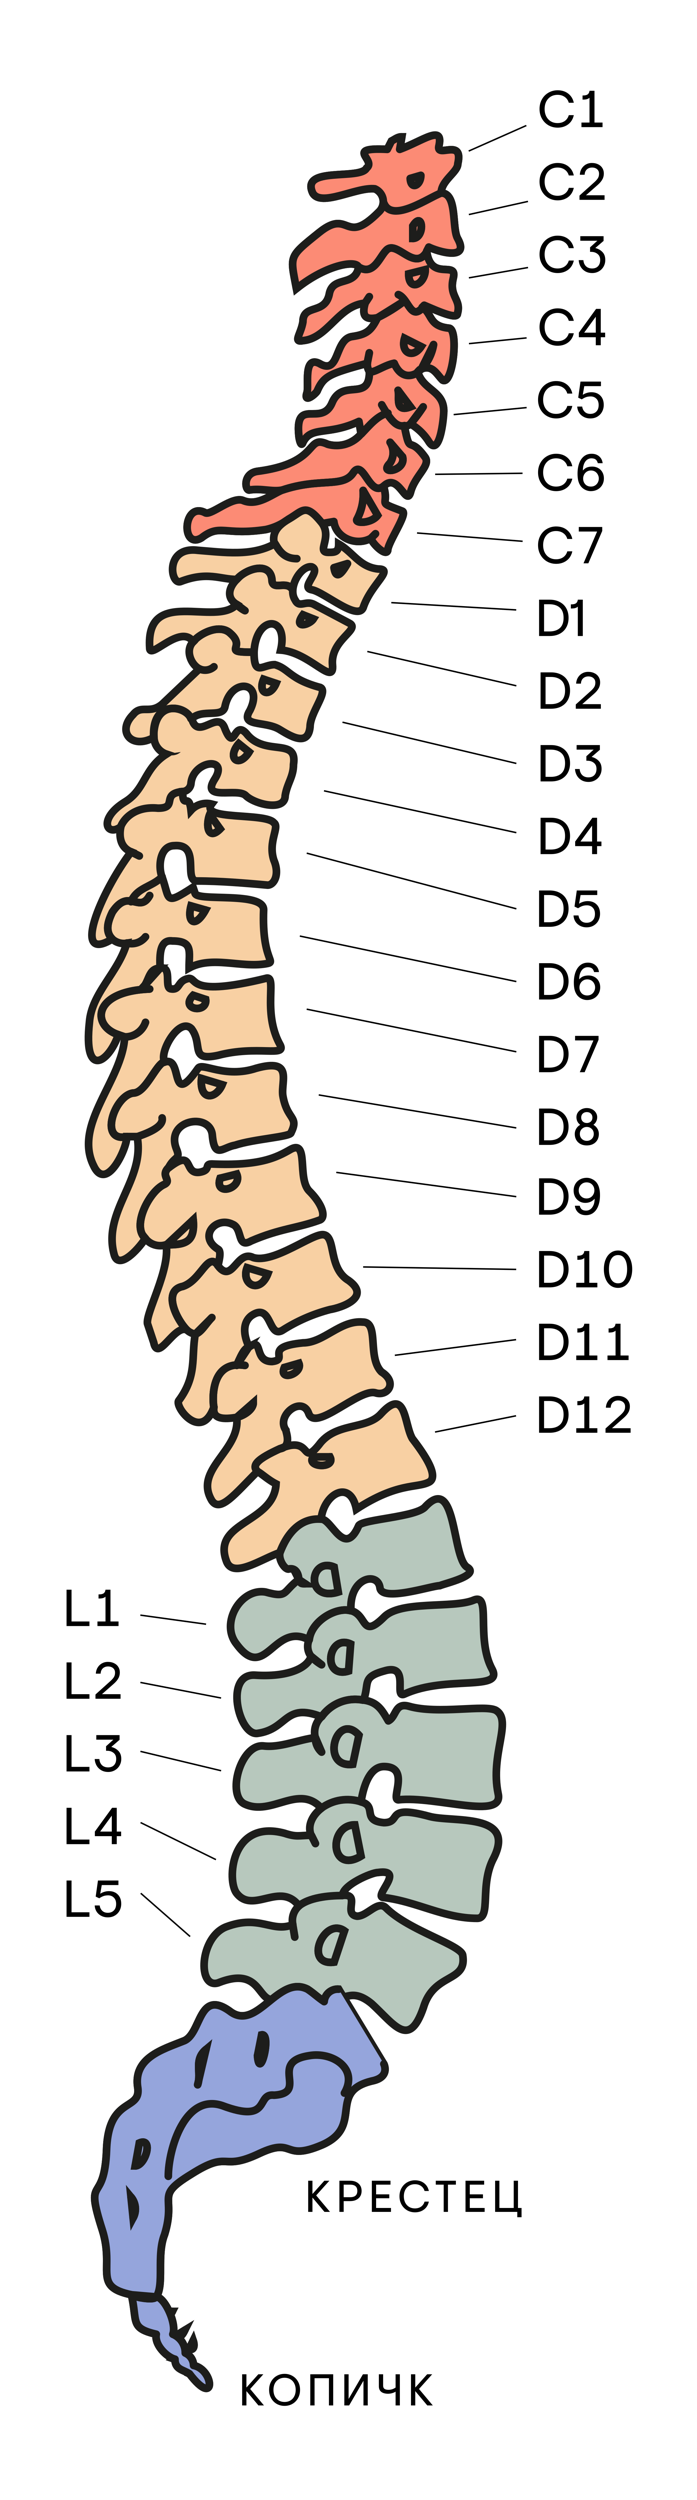 <svg width="470" height="1685" viewBox="0 0 470 1685" fill="none" xmlns="http://www.w3.org/2000/svg">
<path d="M130.271 1577.54C131.661 1581.76 130.271 1584.59 127.49 1583.15L130.271 1577.54Z" stroke="#1D1D1B" stroke-width="5.17"/>
<path d="M130.271 1577.54C131.661 1581.76 130.271 1584.59 127.49 1583.15" stroke="#1D1D1B" stroke-width="5.17" stroke-linecap="round" stroke-linejoin="round"/>
<path d="M117.712 1574.76C121.884 1576.15 123.274 1573.32 124.664 1570.54L117.712 1574.76Z" stroke="#1D1D1B" stroke-width="5.17"/>
<path d="M117.712 1574.76C121.884 1576.15 123.274 1573.32 124.664 1570.54" stroke="#1D1D1B" stroke-width="5.17" stroke-linecap="round" stroke-linejoin="round"/>
<path d="M130.271 1594.37C131.661 1597.19 130.271 1601.37 127.49 1599.98L130.271 1594.37Z" stroke="#1D1D1B" stroke-width="5.17"/>
<path d="M130.271 1594.37C131.661 1597.19 130.271 1601.37 127.49 1599.98" stroke="#1D1D1B" stroke-width="5.17" stroke-linecap="round" stroke-linejoin="round"/>
<path d="M117.712 1590.15C121.884 1591.59 124.664 1590.15 124.664 1585.98L117.712 1590.15Z" stroke="#1D1D1B" stroke-width="5.17"/>
<path d="M117.712 1590.15C121.884 1591.59 124.664 1590.15 124.664 1585.98" stroke="#1D1D1B" stroke-width="5.17" stroke-linecap="round" stroke-linejoin="round"/>
<path d="M116.277 1573.37C114.887 1580.41 109.325 1574.81 105.109 1573.37H116.277Z" stroke="#1D1D1B" stroke-width="5.17"/>
<path d="M116.277 1573.37C114.887 1580.41 109.325 1574.81 105.109 1573.37" stroke="#1D1D1B" stroke-width="5.17" stroke-linecap="round" stroke-linejoin="round"/>
<path d="M116.277 1557.93C113.496 1563.54 107.935 1559.33 105.109 1557.93H116.277Z" stroke="#1D1D1B" stroke-width="5.17"/>
<path d="M116.277 1557.93C113.496 1563.54 107.935 1559.33 105.109 1557.93" stroke="#1D1D1B" stroke-width="5.17" stroke-linecap="round" stroke-linejoin="round"/>
<path d="M88.425 1531.33C89.861 1532.72 103.809 1534.11 103.809 1532.72L88.425 1531.33Z" stroke="#1D1D1B" stroke-width="5.17"/>
<path d="M88.425 1531.33C89.861 1532.72 103.809 1534.11 103.809 1532.72" stroke="#1D1D1B" stroke-width="5.17" stroke-linecap="round" stroke-linejoin="round"/>
<path d="M194.543 349.908C189.988 353.347 184.738 355.751 179.159 356.953C151.217 361.125 148.436 352.735 135.878 362.516C121.884 370.951 123.274 337.3 138.658 345.736C142.83 347.126 156.599 334.519 163.82 337.3C173.598 341.518 183.375 333.083 190.372 330.301C183.375 331.692 176.379 328.91 167.946 330.301C165.166 330.301 163.775 319.084 173.553 317.693C216.835 312.084 205.711 292.477 221.051 299.477C225.065 300.608 229.321 300.549 233.302 299.306C237.283 298.064 240.818 295.691 243.476 292.477L242.041 284.042C221.095 293.868 209.927 286.869 204.321 298.086C202.931 302.258 201.54 295.259 201.54 293.868C198.759 267.216 216.879 288.26 223.966 271.434C231.053 254.609 249.128 271.434 249.128 250.436C248.011 248.792 247.518 246.803 247.737 244.827C222.486 251.827 218.494 253.218 214.009 263.223C214.009 264.614 204.231 273.004 207.012 264.614C208.447 260.397 204.231 239.398 215.399 245.007C229.393 253.397 225.222 228.181 237.825 226.79C247.603 225.355 250.384 222.573 254.6 214.138C247.603 215.573 243.432 214.138 246.212 204.356C228.272 205.747 221.051 228.181 204.276 229.572C197.324 230.963 202.886 225.355 204.276 216.964C204.276 204.356 219.66 212.747 222.217 197.357C225.042 186.14 238.991 193.139 241.772 180.531C241.772 174.923 220.826 177.705 199.881 194.53C195.665 172.096 194.274 173.532 215.22 156.706C236.166 139.881 231.994 166.533 255.586 142.708C256.703 141.629 257.536 140.291 258.01 138.812C258.485 137.333 258.587 135.76 258.308 134.233C258.028 132.705 257.375 131.271 256.408 130.056C255.44 128.842 254.187 127.886 252.761 127.273C240.202 125.882 216.431 139.881 210.869 130.1C202.482 111.883 243.028 121.665 247.199 113.274C254.196 107.666 231.815 99.231 261.148 100.666L263.974 95.058C266.754 93.622 268.145 92.231 270.97 92.231L269.535 100.666C284.919 95.058 298.913 83.841 296.087 97.84C293.306 107.666 312.862 92.231 308.691 110.448C308.691 116.056 297.478 121.665 297.478 130.1C308.691 130.1 304.475 153.88 308.691 160.924C317.078 176.314 294.697 169.314 289.135 166.533L287.7 169.314C290.526 190.313 308.691 174.923 305.641 187.531C302.591 200.139 311.247 201.53 308.466 211.356C308.466 215.573 295.863 209.965 286.041 205.747L284.65 207.138C291.647 211.356 288.866 219.746 302.591 221.182C309.588 221.182 305.372 260.397 298.42 256.179C294.204 252.006 291.423 245.007 283.035 249.179L281.645 250.615C285.368 263.223 299.227 263.223 299.227 277.043C297.792 282.651 296.401 307.867 289.449 298.086C286.317 292.967 281.973 288.699 276.801 285.657C276.261 286.198 275.604 286.609 274.881 286.858C274.159 287.106 273.389 287.187 272.63 287.093C276.801 308.091 275.411 292.701 286.579 308.091C290.795 313.7 279.582 320.699 276.801 331.916C274.02 341.742 268.414 317.917 258.636 327.743C262.852 341.742 253.03 337.525 271.24 344.524C275.411 345.96 261.417 365.567 261.417 371.176C260.027 375.393 250.249 365.567 250.249 362.74C240.471 368.349 226.523 362.74 225.132 351.523L216.879 352.959C205.756 338.916 204.321 344.524 194.454 350.133" stroke="#1D1D1B" stroke-width="5.17"/>
<path d="M194.543 349.908C189.988 353.347 184.738 355.751 179.159 356.953C151.217 361.125 148.436 352.735 135.878 362.516C121.884 370.951 123.274 337.3 138.658 345.736C142.83 347.126 156.599 334.519 163.82 337.3C173.598 341.518 183.375 333.083 190.372 330.301C183.375 331.692 176.379 328.91 167.946 330.301C165.166 330.301 163.775 319.084 173.553 317.693C216.835 312.084 205.711 292.477 221.051 299.477C225.065 300.608 229.321 300.549 233.302 299.306C237.283 298.064 240.818 295.691 243.476 292.477L242.041 284.042C221.095 293.868 209.927 286.869 204.321 298.086C202.931 302.258 201.54 293.868 201.54 293.868C198.759 267.216 216.879 288.26 223.966 271.434C231.053 254.609 249.128 271.434 249.128 250.436C248.011 248.792 247.518 246.803 247.737 244.827C222.486 251.827 218.494 253.218 214.009 263.223C214.009 264.614 204.231 273.004 207.012 264.614C208.447 260.397 204.231 239.398 215.399 245.007C229.393 253.397 225.222 228.181 237.825 226.79C247.603 225.355 250.384 222.573 254.6 214.138C247.603 215.573 243.432 214.138 246.212 204.356C228.272 205.747 221.051 228.181 204.276 229.572C197.324 230.963 202.886 225.355 204.276 216.964C204.276 204.356 219.66 212.747 222.217 197.357C225.042 186.14 238.991 193.139 241.772 180.531C241.772 174.923 220.826 177.705 199.881 194.53C195.665 172.096 194.274 173.532 215.22 156.706C236.166 139.881 231.994 166.533 255.586 142.708C256.703 141.629 257.536 140.291 258.01 138.812C258.485 137.333 258.587 135.76 258.308 134.233C258.028 132.705 257.375 131.271 256.408 130.056C255.44 128.842 254.187 127.886 252.761 127.273C240.202 125.882 216.431 139.881 210.869 130.1C202.482 111.883 243.028 121.665 247.199 113.274C254.196 107.666 231.815 99.231 261.148 100.666L263.974 95.058C266.754 93.622 268.145 92.231 270.97 92.231L269.535 100.666C284.919 95.058 298.913 83.841 296.087 97.84C293.306 107.666 312.862 92.231 308.691 110.448C308.691 116.056 297.478 121.665 297.478 130.1C308.691 130.1 304.475 153.88 308.691 160.924C317.078 176.314 294.697 169.314 289.135 166.533L287.7 169.314C290.526 190.313 308.691 174.923 305.641 187.531C302.591 200.139 311.247 201.53 308.466 211.356C308.466 215.573 295.863 209.965 286.041 205.747L284.65 207.138C291.647 211.356 288.866 219.746 302.591 221.182C309.588 221.182 305.372 260.397 298.42 256.179C294.204 252.006 291.423 245.007 283.035 249.179L281.645 250.615C285.368 263.223 299.227 263.223 299.227 277.043C299.227 282.651 296.401 307.867 289.449 298.086C286.317 292.967 281.973 288.699 276.801 285.657C276.261 286.198 275.604 286.609 274.881 286.858C274.159 287.106 273.389 287.187 272.63 287.093C276.801 308.091 275.411 292.701 286.579 308.091C290.795 313.7 279.582 320.699 276.801 331.916C274.02 341.742 268.414 317.917 258.636 327.743C262.852 341.742 253.03 337.525 271.24 344.524C275.411 345.96 261.417 365.567 261.417 371.176C260.027 375.393 250.249 365.567 250.249 362.74C240.471 368.349 226.523 362.74 225.132 351.523L216.879 352.959C205.756 338.691 204.321 344.3 194.543 349.908Z" fill="#FC8B75" stroke="#1D1D1B" stroke-width="5.17" stroke-linecap="round" stroke-linejoin="round"/>
<path d="M258.859 136.918C264.465 150.916 289.627 132.7 297.969 129.918" stroke="#1D1D1B" stroke-width="5.17" stroke-linecap="round" stroke-linejoin="round"/>
<path d="M278.372 152.309C285.368 141.092 286.759 160.699 278.372 160.699V152.309Z" stroke="#1D1D1B" stroke-width="5.17"/>
<path d="M278.372 152.309C285.368 141.092 286.759 160.699 278.372 160.699" stroke="#1D1D1B" stroke-width="5.17" stroke-linecap="round" stroke-linejoin="round"/>
<path d="M288.148 168.998C279.761 184.433 267.203 160.608 260.206 168.998C256.035 173.215 251.819 185.823 242.265 180.215" stroke="#1D1D1B" stroke-width="5.17"/>
<path d="M288.148 168.998C279.761 184.433 267.203 160.608 260.206 168.998C256.035 173.215 251.819 185.823 242.265 180.215" stroke="#1D1D1B" stroke-width="5.17" stroke-linecap="round" stroke-linejoin="round"/>
<path d="M286.758 181.742C286.758 191.569 275.59 197.177 275.59 184.569L286.758 181.742Z" stroke="#1D1D1B" stroke-width="5.17"/>
<path d="M286.758 181.742C286.758 191.569 275.59 197.177 275.59 184.569" stroke="#1D1D1B" stroke-width="5.17" stroke-linecap="round" stroke-linejoin="round"/>
<path d="M283.789 118.187C283.789 125.046 276.993 128.395 276.606 120.273Z" stroke="#1D1D1B" stroke-width="5.17" stroke-linecap="round" stroke-linejoin="round"/>
<path d="M285.367 206.956C276.98 216.782 275.589 201.348 268.592 198.566" stroke="#1D1D1B" stroke-width="5.17"/>
<path d="M285.367 206.956C276.98 216.782 275.589 201.348 268.592 198.566" stroke="#1D1D1B" stroke-width="5.17" stroke-linecap="round" stroke-linejoin="round"/>
<path d="M272.809 202.785C267.219 207.102 261.208 210.845 254.869 213.958L272.809 202.785Z" stroke="#1D1D1B" stroke-width="5.17"/>
<path d="M272.809 202.785C267.219 207.102 261.208 210.845 254.869 213.958" stroke="#1D1D1B" stroke-width="5.17" stroke-linecap="round" stroke-linejoin="round"/>
<path d="M246.258 204.175L249.039 199.957" stroke="#1D1D1B" stroke-width="5.17"/>
<path d="M246.258 204.175L249.039 199.957" stroke="#1D1D1B" stroke-width="5.17" stroke-linecap="round" stroke-linejoin="round"/>
<path d="M249.039 237.781L247.649 244.78" stroke="#1D1D1B" stroke-width="5.17"/>
<path d="M249.039 237.781L247.649 244.78" stroke="#1D1D1B" stroke-width="5.17" stroke-linecap="round" stroke-linejoin="round"/>
<path d="M249.041 250.437C251.821 251.828 258.818 246.219 265.815 244.828C269.986 254.61 276.983 254.61 282.59 250.437" stroke="#1D1D1B" stroke-width="5.17" stroke-linecap="round" stroke-linejoin="round"/>
<path d="M283.976 249C288.39 244.374 291.312 238.527 292.363 232.219L283.976 249Z" stroke="#1D1D1B" stroke-width="5.17"/>
<path d="M283.976 249C288.39 244.374 291.312 238.527 292.363 232.219" stroke="#1D1D1B" stroke-width="5.17" stroke-linecap="round" stroke-linejoin="round"/>
<path d="M283.977 233.609C278.37 241.999 269.983 237.782 272.809 228L283.977 233.609Z" stroke="#1D1D1B" stroke-width="5.17"/>
<path d="M283.977 233.609C278.37 241.999 269.983 237.782 272.809 228" stroke="#1D1D1B" stroke-width="5.17" stroke-linecap="round" stroke-linejoin="round"/>
<path d="M276.801 274.215C265.633 278.433 269.804 267.216 268.414 263.043L276.801 274.215Z" stroke="#1D1D1B" stroke-width="5.17"/>
<path d="M276.801 274.215C265.633 278.433 269.804 267.216 268.414 263.043" stroke="#1D1D1B" stroke-width="5.17" stroke-linecap="round" stroke-linejoin="round"/>
<path d="M285.367 274.215C282.775 278.219 279.912 282.042 276.8 285.657L285.188 274.439" stroke="#1D1D1B" stroke-width="5.17"/>
<path d="M285.367 274.215C282.775 278.219 279.912 282.042 276.8 285.657" stroke="#1D1D1B" stroke-width="5.17" stroke-linecap="round" stroke-linejoin="round"/>
<path d="M272.809 286.867C267.203 288.258 263.032 282.65 257.425 272.824" stroke="#1D1D1B" stroke-width="5.17" stroke-linecap="round" stroke-linejoin="round"/>
<path d="M261.598 278.434C254.646 279.87 249.04 286.869 243.658 292.478" stroke="#1D1D1B" stroke-width="5.17" stroke-linecap="round" stroke-linejoin="round"/>
<path d="M263.031 298.082C264.391 300.163 265.116 302.595 265.116 305.082C265.116 307.568 264.391 310 263.031 312.081C254.643 320.471 274.199 317.69 271.418 307.864L263.031 298.082Z" stroke="#1D1D1B" stroke-width="5.17"/>
<path d="M263.031 298.082C264.391 300.163 265.116 302.595 265.116 305.082C265.116 307.568 264.391 310 263.031 312.081C254.643 320.471 274.199 317.69 271.418 307.864" stroke="#1D1D1B" stroke-width="5.17" stroke-linecap="round" stroke-linejoin="round"/>
<path d="M258.859 327.518C249.081 335.908 244.91 307.866 237.913 319.083C230.916 328.909 215.488 321.865 190.416 330.3" stroke="#1D1D1B" stroke-width="5.17"/>
<path d="M258.859 327.518C249.081 335.908 244.91 307.866 237.913 319.083C230.916 328.909 215.488 321.865 190.416 330.3" stroke="#1D1D1B" stroke-width="5.17" stroke-linecap="round" stroke-linejoin="round"/>
<path d="M244.868 330.523C245.376 337.328 243.912 344.136 240.652 350.13C239.261 352.957 250.429 352.957 254.645 347.348L244.868 330.523Z" stroke="#1D1D1B" stroke-width="5.17"/>
<path d="M244.868 330.523C245.376 337.328 243.912 344.136 240.652 350.13C239.261 352.957 250.429 352.957 254.645 347.348" stroke="#1D1D1B" stroke-width="5.17" stroke-linecap="round" stroke-linejoin="round"/>
<path d="M253.211 359.734L250.43 362.516" stroke="#1D1D1B" stroke-width="5.17"/>
<path d="M253.211 359.734L250.43 362.516" stroke="#1D1D1B" stroke-width="5.17" stroke-linecap="round" stroke-linejoin="round"/>
<path d="M188.939 1046.39C176.38 1050.61 156.825 1064.61 152.609 1052.05C142.831 1025.4 184.767 1026.79 186.158 1000.18C180.596 997.351 176.38 993.181 173.599 991.791C158.215 1007.18 148.438 1019.79 142.831 1011.4C130.273 990.351 162.386 977.751 159.606 955.313C151.218 956.751 142.831 956.751 144.266 948.314C135.879 972.141 117.669 948.314 120.495 944.096C133.054 927.27 128.882 914.707 131.663 899.228C129.561 898.874 127.61 897.906 126.057 896.446C117.669 892.229 106.546 918.88 103.631 904.836L99.46 892.229C98.024 885.229 114.799 855.796 112.018 838.97C109.536 839.796 106.859 839.833 104.354 839.078C101.849 838.323 99.638 836.813 98.024 834.753C92.463 843.188 80.084 855.796 77.079 845.97C68.692 816.536 98.024 795.538 92.463 766.105H85.556C85.556 774.495 71.607 803.928 63.13 785.712C49.136 757.669 82.685 728.281 84.076 698.847L79.86 697.412C72.908 717.064 56.133 726.845 60.304 689.021C61.74 669.414 79.86 655.415 85.466 635.763C83.729 636.062 81.946 635.963 80.253 635.473C78.559 634.983 76.999 634.116 75.688 632.936C48.06 649.807 67.391 602.157 88.426 574.159C81.429 571.332 80.039 564.333 81.429 557.334C71.697 564.333 66.09 551.725 84.255 540.508C98.204 532.118 96.813 518.074 112.198 508.293C109.824 507.5 107.75 506.001 106.251 503.996C104.752 501.992 103.901 499.577 103.81 497.076C88.426 505.511 78.559 492.858 89.772 481.641C95.333 474.642 100.94 481.641 109.327 474.642L134.444 450.817C128.793 448.035 124.666 438.209 130.273 432.6C121.886 419.992 100.94 445.208 100.94 436.818C98.114 394.777 145.791 422.774 159.606 407.385C152.609 403.167 154.044 396.168 159.606 390.559C148.438 390.559 140.05 384.951 121.885 391.95C114.889 394.777 110.852 368.125 133.278 370.907C151.218 372.298 169.608 375.08 184.992 366.689C183.601 361.081 184.992 355.472 194.769 349.864C204.547 344.255 205.937 338.647 217.195 352.69C224.192 362.517 213.024 372.298 221.411 372.298C225.627 372.298 228.408 372.298 228.408 366.689C238.186 372.298 242.357 382.079 254.96 383.515C266.128 383.515 250.744 393.296 245.182 408.731C242.357 419.948 218.63 398.949 210.243 397.514C201.856 396.078 217.195 384.906 210.243 382.079C203.246 380.733 193.469 396.123 199.075 404.513C201.856 410.122 206.027 404.513 211.633 407.34L235.405 419.948C243.747 424.165 222.801 431.165 224.192 447.99C225.627 463.38 208.853 439.555 189.253 438.164C194.859 414.339 172.523 414.339 171.312 439.555C171.312 456.38 176.918 447.99 185.306 447.99C195.083 450.772 195.083 457.771 216.029 463.38C221.635 466.162 209.077 480.205 209.077 490.031C207.642 504.03 195.083 495.595 188.086 491.422C178.309 485.814 161.534 490.031 168.531 478.814C178.309 459.162 155.973 456.38 151.757 475.988C150.366 484.423 136.417 477.379 129.331 484.423C133.502 499.813 147.271 477.379 151.757 491.422C158.753 508.248 157.363 482.987 167.141 495.595C179.699 509.639 200.69 497.031 197.909 515.247C197.909 523.638 193.693 527.855 192.302 536.246C192.302 547.463 171.312 541.854 165.75 536.246C160.189 530.637 134.982 540.463 144.805 525.073C154.627 509.684 130.273 512.466 128.793 527.945C128.689 529.398 128.064 530.765 127.035 531.795C126.005 532.825 124.639 533.449 123.186 533.553C123.186 546.161 127.402 533.553 128.793 546.161C130.515 544.257 132.724 542.858 135.182 542.115C137.639 541.372 140.253 541.313 142.741 541.944C134.354 553.161 179.071 547.552 184.678 554.552C188.849 557.378 180.506 567.16 184.678 579.812C188.849 589.594 184.678 596.593 180.506 596.593C165.122 595.202 148.348 593.811 132.964 593.811C123.186 593.811 135.789 568.595 117.58 569.986C107.847 569.986 106.457 583.985 109.237 591.029C114.799 606.419 110.628 610.637 130.183 598.029L131.573 602.202C133.278 607.81 177.771 600.766 177.771 613.194C176.38 648.236 187.548 648.236 179.161 649.627C162.386 652.454 142.831 644.063 127.492 652.454C127.492 641.237 130.273 634.237 116.279 634.237C106.546 632.802 107.937 646.845 107.937 652.454C116.279 651.063 110.717 665.062 114.889 666.453C121.886 667.844 119.105 660.844 127.492 659.453C133.054 659.453 127.492 672.061 179.161 659.453C187.548 656.671 176.38 681.887 188.939 704.321C193.155 712.756 173.599 704.321 147.047 711.321C127.492 715.538 137.27 704.321 129.107 693.373C120.719 684.938 106.681 710.199 111.166 715.807C123.724 711.59 113.947 748.068 133.592 720.025C136.417 715.807 151.532 727.024 172.747 720.025C197.909 713.026 189.477 728.46 190.688 738.241C193.469 755.067 201.856 752.24 196.249 763.457C196.249 766.284 171.088 767.675 158.529 771.893C150.142 773.283 144.58 781.674 143.145 764.848C141.441 749.324 110.852 754.932 119.105 774.719C121.886 781.719 117.669 778.937 113.498 787.327C131.439 773.328 123.276 791.545 134.444 790.154C142.831 788.763 137.27 784.545 142.831 784.545C174.99 785.936 186.158 780.328 195.935 774.719C208.539 767.72 200.151 794.327 208.539 802.762C218.316 812.543 219.707 820.978 215.491 822.369C200.151 827.978 188.939 827.978 169.383 836.413C159.606 841.976 163.822 827.978 156.825 825.196C145.657 819.587 133.278 833.407 147.047 842.021C149.828 843.457 147.047 851.847 147.047 853.238C156.825 865.846 159.606 842.021 170.774 847.63C184.767 851.847 211.14 830.804 218.316 832.24C226.704 833.631 221.097 854.674 235.091 863.064C250.43 874.281 230.875 881.281 222.488 882.672C211.115 885.644 200.278 890.383 190.374 896.715C180.596 902.324 183.377 877.063 169.383 886.889C162.386 892.498 165.212 902.324 167.993 907.888C177.771 900.888 170.774 917.714 183.377 917.714C195.935 916.323 176.38 907.887 204.323 905.106C218.316 905.106 229.484 889.671 244.689 891.107C255.857 891.107 247.47 914.932 257.247 924.713C268.416 931.757 261.419 941.539 253.031 938.757C241.863 935.93 212.665 965.361 208.18 952.756C203.695 940.148 185.754 954.146 192.796 963.971C192.796 965.361 197.012 975.191 188.58 976.581C211.006 966.751 202.573 989.191 215.132 973.751C226.345 958.361 247.29 963.971 257.068 952.756C273.843 934.539 272.452 959.751 278.014 969.581C282.23 975.191 297.569 994.801 289.227 999.011C280.884 1003.23 268.236 999.011 240.294 1017.19C236.122 996.191 217.868 1007.4 216.522 1024.23C201.183 1022.84 192.796 1035.45 188.58 1046.66" fill="#F8D0A3"/>
<path d="M188.939 1046.39C176.38 1050.61 156.825 1064.61 152.609 1052.05C142.831 1025.4 184.767 1026.79 186.158 1000.18C180.596 997.351 176.38 993.181 173.599 991.791C158.215 1007.18 148.438 1019.79 142.831 1011.4C130.273 990.351 162.386 977.751 159.606 955.313C151.218 956.751 142.831 956.751 144.266 948.314C135.879 972.141 117.669 948.314 120.495 944.096C133.054 927.27 128.882 914.707 131.663 899.228C129.561 898.874 127.61 897.906 126.057 896.446C117.669 892.229 106.546 918.88 103.631 904.836L99.46 892.229C98.024 885.229 114.799 855.796 112.018 838.97C109.536 839.796 106.859 839.833 104.354 839.078C101.849 838.323 99.638 836.813 98.024 834.753C92.463 843.188 80.084 855.796 77.079 845.97C68.692 816.536 98.024 795.538 92.463 766.105H85.556C85.556 774.495 71.607 803.928 63.13 785.712C49.136 757.669 82.685 728.281 84.076 698.847L79.86 697.412C72.908 717.064 56.133 726.845 60.304 689.021C61.74 669.414 79.86 655.415 85.466 635.763C83.729 636.062 81.946 635.963 80.253 635.473C78.559 634.983 76.999 634.116 75.688 632.936C48.06 649.807 67.391 602.157 88.426 574.159C81.429 571.332 80.039 564.333 81.429 557.334C71.697 564.333 66.09 551.725 84.255 540.508C98.204 532.118 96.813 518.074 112.198 508.293C109.824 507.5 107.75 506.001 106.251 503.996C104.752 501.992 103.901 499.577 103.81 497.076C88.426 505.511 78.559 492.858 89.772 481.641C95.333 474.642 100.94 481.641 109.327 474.642L134.444 450.817C128.793 448.035 124.666 438.209 130.273 432.6C121.886 419.992 100.94 445.208 100.94 436.818C98.114 394.777 145.791 422.774 159.606 407.385C152.609 403.167 154.044 396.168 159.606 390.559C148.438 390.559 140.05 384.951 121.885 391.95C114.889 394.777 110.852 368.125 133.278 370.907C151.218 372.298 169.608 375.08 184.992 366.689C183.601 361.081 184.992 355.472 194.769 349.864C204.547 344.255 205.937 338.647 217.195 352.69C224.192 362.517 213.024 372.298 221.411 372.298C225.627 372.298 228.408 372.298 228.408 366.689C238.186 372.298 242.357 382.079 254.96 383.515C266.128 383.515 250.744 393.296 245.182 408.731C242.357 419.948 218.63 398.949 210.243 397.514C201.856 396.078 217.195 384.906 210.243 382.079C203.246 380.733 193.469 396.123 199.075 404.513C201.856 410.122 206.027 404.513 211.633 407.34L235.405 419.948C243.747 424.165 222.801 431.165 224.192 447.99C225.627 463.38 208.853 439.555 189.253 438.164C194.859 414.339 172.523 414.339 171.312 439.555C171.312 456.38 176.918 447.99 185.306 447.99C195.083 450.772 195.083 457.771 216.029 463.38C221.635 466.162 209.077 480.205 209.077 490.031C207.642 504.03 195.083 495.595 188.086 491.422C178.309 485.814 161.534 490.031 168.531 478.814C178.309 459.162 155.973 456.38 151.757 475.988C150.366 484.423 136.417 477.379 129.331 484.423C133.502 499.813 147.271 477.379 151.757 491.422C158.753 508.248 157.363 482.987 167.141 495.595C179.699 509.639 200.69 497.031 197.909 515.247C197.909 523.638 193.693 527.855 192.302 536.246C192.302 547.463 171.312 541.854 165.75 536.246C160.189 530.637 134.982 540.463 144.805 525.073C154.627 509.684 130.273 512.466 128.793 527.945C128.689 529.398 128.064 530.765 127.035 531.795C126.005 532.825 124.639 533.449 123.186 533.553C123.186 546.161 127.402 533.553 128.793 546.161C130.515 544.257 132.724 542.858 135.182 542.115C137.639 541.372 140.253 541.313 142.741 541.944C134.354 553.161 179.071 547.552 184.678 554.552C188.849 557.378 180.506 567.16 184.678 579.812C188.849 589.594 184.678 596.593 180.506 596.593C165.122 595.202 148.348 593.811 132.964 593.811C123.186 593.811 135.789 568.595 117.58 569.986C107.847 569.986 106.457 583.985 109.237 591.029C114.799 606.419 110.628 610.637 130.183 598.029L131.573 602.202C133.278 607.81 177.771 600.766 177.771 613.194C176.38 648.236 187.548 648.236 179.161 649.627C162.386 652.454 142.831 644.063 127.492 652.454C127.492 641.237 130.273 634.237 116.279 634.237C106.546 632.802 107.937 646.845 107.937 652.454C116.279 651.063 110.717 665.062 114.889 666.453C121.886 667.844 119.105 660.844 127.492 659.453C133.054 659.453 127.492 672.061 179.161 659.453C187.548 656.671 176.38 681.887 188.939 704.321C193.155 712.756 173.599 704.321 147.047 711.321C127.492 715.538 137.27 704.321 129.107 693.373C120.719 684.938 106.681 710.199 111.166 715.807C123.724 711.59 113.947 748.068 133.592 720.025C136.417 715.807 151.532 727.024 172.747 720.025C197.909 713.026 189.477 728.46 190.688 738.241C193.469 755.067 201.856 752.24 196.249 763.457C196.249 766.284 171.088 767.675 158.529 771.893C150.142 773.283 144.58 781.674 143.145 764.848C141.441 749.324 110.852 754.932 119.105 774.719C121.886 781.719 117.669 778.937 113.498 787.327C131.439 773.328 123.276 791.545 134.444 790.154C142.831 788.763 137.27 784.545 142.831 784.545C174.99 785.936 186.158 780.328 195.935 774.719C208.539 767.72 200.151 794.327 208.539 802.762C218.316 812.543 219.707 820.978 215.491 822.369C200.151 827.978 188.939 827.978 169.383 836.413C159.606 841.976 163.822 827.978 156.825 825.196C145.657 819.587 133.278 833.407 147.047 842.021C149.828 843.457 147.047 851.847 147.047 853.238C156.825 865.846 159.606 842.021 170.774 847.63C184.767 851.847 211.14 830.804 218.316 832.24C226.704 833.631 221.097 854.674 235.091 863.064C250.43 874.281 230.875 881.281 222.488 882.672C211.115 885.644 200.278 890.383 190.374 896.715C180.596 902.324 183.377 877.063 169.383 886.889C162.386 892.498 165.212 902.324 167.993 907.888C177.771 900.888 170.774 917.714 183.377 917.714C195.935 916.323 176.38 907.887 204.323 905.106C218.316 905.106 229.484 889.671 244.689 891.107C255.857 891.107 247.47 914.932 257.247 924.713C268.416 931.757 261.419 941.539 253.031 938.757C241.863 935.93 212.665 965.361 208.18 952.756C203.695 940.148 185.754 954.146 192.796 963.971C192.796 965.361 197.012 975.191 188.58 976.581C211.006 966.751 202.573 989.191 215.132 973.751C226.345 958.361 247.29 963.971 257.068 952.756C273.843 934.539 272.452 959.751 278.014 969.581C282.23 975.191 297.569 994.801 289.227 999.011C280.884 1003.23 268.236 999.011 240.294 1017.19C236.122 996.191 217.868 1007.4 216.522 1024.23C201.183 1022.84 192.796 1035.45 188.58 1046.66" stroke="#1D1D1B" stroke-width="5.17"/>
<path d="M184.768 365.34C187.549 369.513 190.375 376.557 200.152 376.557" stroke="#1D1D1B" stroke-width="5.17" stroke-linecap="round" stroke-linejoin="round"/>
<path d="M234.321 379.859C231.495 384.724 226.656 392.419 225.221 382.606Z" stroke="#1D1D1B" stroke-width="5.17" stroke-linecap="round" stroke-linejoin="round"/>
<path d="M197.371 397.556C193.155 390.556 183.377 398.947 183.377 390.556C181.987 377.948 165.437 383.557 159.606 390.556" stroke="#1D1D1B" stroke-width="5.17"/>
<path d="M197.371 397.556C193.155 390.556 183.377 398.947 183.377 390.556C181.987 377.948 165.437 383.557 159.606 390.556" stroke="#1D1D1B" stroke-width="5.17" stroke-linecap="round" stroke-linejoin="round"/>
<path d="M159.605 407.383C161.206 409.113 163.105 410.542 165.211 411.601L159.605 407.383Z" stroke="#1D1D1B" stroke-width="5.17"/>
<path d="M159.605 407.383C161.206 409.113 163.105 410.542 165.211 411.601" stroke="#1D1D1B" stroke-width="5.17" stroke-linecap="round" stroke-linejoin="round"/>
<path d="M211.316 417.165C208.535 421.383 197.367 424.209 204.319 414.383L211.316 417.165Z" stroke="#1D1D1B" stroke-width="5.17"/>
<path d="M211.316 417.165C208.535 421.383 197.367 424.209 204.319 414.383" stroke="#1D1D1B" stroke-width="5.17" stroke-linecap="round" stroke-linejoin="round"/>
<path d="M170.773 439.598C148.347 439.598 166.602 436.816 155.434 426.99C148.437 419.991 134.443 426.99 130.272 432.599" stroke="#1D1D1B" stroke-width="5.17"/>
<path d="M170.773 439.598C148.347 439.598 166.602 436.816 155.434 426.99C148.437 419.991 134.443 426.99 130.272 432.599" stroke="#1D1D1B" stroke-width="5.17" stroke-linecap="round" stroke-linejoin="round"/>
<path d="M134.44 450.817C136.032 451.577 137.814 451.851 139.561 451.604C141.308 451.356 142.943 450.599 144.262 449.426" stroke="#1D1D1B" stroke-width="5.17" stroke-linecap="round" stroke-linejoin="round"/>
<path d="M177.769 457.816C173.598 467.642 181.985 470.424 186.156 460.642L177.769 457.816Z" stroke="#1D1D1B" stroke-width="5.17"/>
<path d="M177.769 457.816C173.598 467.642 181.985 470.424 186.156 460.642" stroke="#1D1D1B" stroke-width="5.17" stroke-linecap="round" stroke-linejoin="round"/>
<path d="M128.793 484.465C125.968 476.03 102.241 470.422 103.632 497.073" stroke="#1D1D1B" stroke-width="5.17"/>
<path d="M128.793 484.465C125.967 476.03 103.631 470.422 103.631 497.073" stroke="#1D1D1B" stroke-width="5.17" stroke-linecap="round" stroke-linejoin="round"/>
<path d="M112.105 508.291C113.696 509.035 115.471 509.296 117.209 509.041C118.947 508.786 120.572 508.026 121.883 506.855L112.105 508.291Z" fill="#1D1D1B"/>
<path d="M160.995 501.246C152.608 511.072 160.995 518.072 167.992 506.855L160.995 501.246Z" stroke="#1D1D1B" stroke-width="5.17"/>
<path d="M160.995 501.246C152.608 511.072 160.995 518.072 167.992 506.855" stroke="#1D1D1B" stroke-width="5.17" stroke-linecap="round" stroke-linejoin="round"/>
<path d="M123.277 533.508C107.937 534.899 120.496 544.725 106.547 544.725C92.553 543.334 84.121 550.334 81.34 557.333" stroke="#1D1D1B" stroke-width="5.17" stroke-linecap="round" stroke-linejoin="round"/>
<path d="M88.334 574.113L93.941 576.939" stroke="#1D1D1B" stroke-width="5.17"/>
<path d="M88.334 574.113L93.941 576.939" stroke="#1D1D1B" stroke-width="5.17" stroke-linecap="round" stroke-linejoin="round"/>
<path d="M141.441 548.898C138.661 555.942 140.05 567.114 148.438 558.724L141.441 548.898Z" stroke="#1D1D1B" stroke-width="5.17"/>
<path d="M141.441 548.898C138.661 555.942 140.05 567.114 148.438 558.724" stroke="#1D1D1B" stroke-width="5.17" stroke-linecap="round" stroke-linejoin="round"/>
<path d="M109.324 590.984C102.327 597.983 92.55 597.983 88.333 607.764" stroke="#1D1D1B" stroke-width="5.17" stroke-linecap="round" stroke-linejoin="round"/>
<path d="M100.938 603.59C93.941 616.198 86.944 597.982 75.775 614.762C71.605 623.197 71.605 628.806 75.775 632.979" stroke="#1D1D1B" stroke-width="5.17"/>
<path d="M100.938 603.59C93.941 616.198 86.944 597.982 75.775 614.762C71.605 623.197 71.605 628.806 75.775 632.979" stroke="#1D1D1B" stroke-width="5.17" stroke-linecap="round" stroke-linejoin="round"/>
<path d="M85.554 635.628C87.83 636.251 90.239 636.183 92.475 635.432C94.712 634.681 96.674 633.281 98.113 631.41" stroke="#1D1D1B" stroke-width="5.17" stroke-linecap="round" stroke-linejoin="round"/>
<path d="M128.793 610.59C125.967 621.807 131.574 625.98 138.57 613.372L128.793 610.59Z" stroke="#1D1D1B" stroke-width="5.17"/>
<path d="M128.793 610.59C125.967 621.807 131.574 625.98 138.57 613.372" stroke="#1D1D1B" stroke-width="5.17" stroke-linecap="round" stroke-linejoin="round"/>
<path d="M138.659 673.63C140.049 683.456 120.718 680.629 130.272 670.848L138.659 673.63Z" stroke="#1D1D1B" stroke-width="5.17"/>
<path d="M138.659 673.63C140.049 683.456 120.718 680.629 130.272 670.848" stroke="#1D1D1B" stroke-width="5.17" stroke-linecap="round" stroke-linejoin="round"/>
<path d="M107.934 652.629C99.547 652.629 100.937 662.455 95.331 666.628L107.934 652.629Z" stroke="#1D1D1B" stroke-width="5.17"/>
<path d="M107.934 652.629C99.547 652.629 100.937 662.455 95.331 666.628" stroke="#1D1D1B" stroke-width="5.17" stroke-linecap="round" stroke-linejoin="round"/>
<path d="M100.941 666.629C61.83 668.02 61.83 691.845 79.995 697.454" stroke="#1D1D1B" stroke-width="5.17"/>
<path d="M100.941 666.629C61.83 668.02 61.83 691.845 79.995 697.454" stroke="#1D1D1B" stroke-width="5.17" stroke-linecap="round" stroke-linejoin="round"/>
<path d="M84.165 698.892C87.228 698.934 90.227 698.007 92.732 696.242C95.237 694.477 97.121 691.966 98.113 689.066" stroke="#1D1D1B" stroke-width="5.17" stroke-linecap="round" stroke-linejoin="round"/>
<path d="M149.824 731.105C145.653 740.931 134.44 742.322 135.876 726.887L149.824 731.105Z" stroke="#1D1D1B" stroke-width="5.17"/>
<path d="M149.824 731.105C145.653 740.931 134.44 742.322 135.876 726.887" stroke="#1D1D1B" stroke-width="5.17" stroke-linecap="round" stroke-linejoin="round"/>
<path d="M110.852 715.672C105.246 717.063 98.249 736.715 89.906 736.715C77.303 738.106 66.135 770.321 85.69 766.149" stroke="#1D1D1B" stroke-width="5.17"/>
<path d="M110.852 715.672C105.246 717.063 98.249 736.715 89.906 736.715C77.303 738.106 66.135 770.321 85.69 766.149" stroke="#1D1D1B" stroke-width="5.17" stroke-linecap="round" stroke-linejoin="round"/>
<path d="M92.554 766.149C100.942 763.323 110.495 759.15 109.329 753.496" stroke="#1D1D1B" stroke-width="5.17" stroke-linecap="round" stroke-linejoin="round"/>
<path d="M98.111 834.795C88.334 826.404 100.937 802.579 110.715 798.362C116.276 795.58 107.934 792.753 113.496 787.145" stroke="#1D1D1B" stroke-width="5.17"/>
<path d="M98.111 834.795C88.334 826.404 100.937 802.579 110.715 798.362C116.276 795.58 107.934 792.753 113.496 787.145" stroke="#1D1D1B" stroke-width="5.17" stroke-linecap="round" stroke-linejoin="round"/>
<path d="M159.603 791.363C163.774 801.189 144.264 806.797 148.435 794.144L159.603 791.363Z" stroke="#1D1D1B" stroke-width="5.17"/>
<path d="M159.603 791.363C163.774 801.189 144.264 806.797 148.435 794.144" stroke="#1D1D1B" stroke-width="5.17" stroke-linecap="round" stroke-linejoin="round"/>
<path d="M130.271 822.188C131.662 837.622 124.665 839.013 112.331 839.013L130.271 822.188Z" stroke="#1D1D1B" stroke-width="5.17"/>
<path d="M130.271 822.188C131.662 837.622 124.665 839.013 112.331 839.013" stroke="#1D1D1B" stroke-width="5.17" stroke-linecap="round" stroke-linejoin="round"/>
<path d="M147.047 853.01C140.05 843.229 135.834 862.837 123.276 867.054C109.327 869.836 119.104 889.488 126.056 896.488" stroke="#1D1D1B" stroke-width="5.17"/>
<path d="M147.047 853.01C140.05 843.229 135.834 862.837 123.276 867.054C109.327 869.836 119.104 889.488 126.056 896.488" stroke="#1D1D1B" stroke-width="5.17" stroke-linecap="round" stroke-linejoin="round"/>
<path d="M131.662 899.272C135.878 897.881 138.658 892.273 142.875 888.055L131.662 899.272Z" stroke="#1D1D1B" stroke-width="5.17"/>
<path d="M131.662 899.272C135.878 897.881 138.658 892.273 142.875 888.055" stroke="#1D1D1B" stroke-width="5.17" stroke-linecap="round" stroke-linejoin="round"/>
<path d="M180.594 858.621C174.988 872.665 162.385 865.621 166.601 854.449L180.594 858.621Z" stroke="#1D1D1B" stroke-width="5.17"/>
<path d="M180.594 858.621C174.988 872.665 162.385 865.621 166.601 854.449" stroke="#1D1D1B" stroke-width="5.17" stroke-linecap="round" stroke-linejoin="round"/>
<path d="M167.992 907.66C165.211 909.096 163.821 910.487 159.605 920.313L167.992 907.66Z" stroke="#1D1D1B" stroke-width="5.17"/>
<path d="M167.992 907.66C165.211 909.096 163.821 910.487 159.605 920.313" stroke="#1D1D1B" stroke-width="5.17" stroke-linecap="round" stroke-linejoin="round"/>
<path d="M165.211 920.314C138.659 916.097 144.265 951.094 144.265 948.312" stroke="#1D1D1B" stroke-width="5.17"/>
<path d="M165.211 920.314C138.659 916.097 144.265 951.094 144.265 948.312" stroke="#1D1D1B" stroke-width="5.17" stroke-linecap="round" stroke-linejoin="round"/>
<path d="M159.605 955.312C165.211 953.921 170.773 949.748 170.773 945.531L159.605 955.312Z" stroke="#1D1D1B" stroke-width="5.17"/>
<path d="M159.605 955.312C165.211 953.921 170.773 949.748 170.773 945.531" stroke="#1D1D1B" stroke-width="5.17" stroke-linecap="round" stroke-linejoin="round"/>
<path d="M201.542 918.879C204.323 925.923 187.548 931.532 191.764 921.706L201.542 918.879Z" stroke="#1D1D1B" stroke-width="5.17"/>
<path d="M201.542 918.879C204.323 925.923 187.548 931.532 191.764 921.706" stroke="#1D1D1B" stroke-width="5.17" stroke-linecap="round" stroke-linejoin="round"/>
<path d="M173.64 991.789C169.424 987.569 173.64 983.359 188.98 976.359" stroke="#1D1D1B" stroke-width="5.17"/>
<path d="M173.64 991.789C169.424 987.569 173.64 983.359 188.98 976.359" stroke="#1D1D1B" stroke-width="5.17" stroke-linecap="round" stroke-linejoin="round"/>
<path d="M211.319 981.957C205.712 988.957 226.703 990.347 222.487 981.957H211.319Z" stroke="#1D1D1B" stroke-width="5.17"/>
<path d="M211.319 981.957C205.712 988.957 226.703 990.347 222.487 981.957" stroke="#1D1D1B" stroke-width="5.17" stroke-linecap="round" stroke-linejoin="round"/>
<path d="M147.044 1336.51C174.987 1325.29 173.596 1347.73 183.374 1347.73L201.629 1339.6L209.792 1343.14L218.162 1350.47L228.408 1341.25C231.189 1352.47 235.222 1337.81 250.562 1350.47C265.946 1364.46 275.723 1381.29 285.501 1353.25C292.498 1329.42 314.879 1336.42 312.053 1318.2C312.053 1311.21 275.723 1301.38 260.339 1285.99C254.778 1280.38 247.781 1291.55 240.784 1291.55C231.006 1290.16 243.565 1276.16 231.006 1277.55C231.006 1270.56 250.562 1262.12 254.778 1262.12C274.333 1259.34 250.562 1278.99 258.949 1278.99C281.375 1281.77 299.315 1292.99 321.741 1292.99C331.519 1292.99 323.131 1270.55 332.909 1252.34C348.293 1221.51 304.967 1228.51 289.627 1224.3C258.859 1215.91 271.462 1228.51 258.859 1228.51C243.475 1227.12 254.688 1217.3 243.475 1214.51C244.91 1204.69 249.082 1190.69 258.859 1190.69C277.024 1190.69 263.075 1213.12 268.637 1213.12C294.023 1210.34 340.13 1227.17 335.914 1208.95C330.353 1182.3 345.736 1159.91 334.523 1152.87C327.572 1148.69 295.413 1155.69 275.858 1150.08C266.08 1147.26 267.471 1157.08 261.864 1159.91C257.693 1152.87 254.912 1147.26 245.135 1145.87C249.306 1134.65 243.699 1130.43 259.083 1126.26C277.248 1120.65 264.69 1145.87 273.077 1141.69C301.02 1129.04 340.13 1140.26 331.743 1124.87C320.575 1103.83 331.743 1073 319.184 1078.61C305.191 1084.22 270.251 1078.61 259.083 1089.83C243.61 1105.26 247.826 1088.44 236.658 1085.61C235.267 1063.17 254.823 1059 256.213 1070.22C257.469 1080 291.018 1068.78 296.579 1068.78C299.405 1067.39 324.522 1061.78 314.789 1056.18C304.742 1049.18 307.792 993.089 286.802 1015.53C281.106 1022.57 244.776 1023.96 241.95 1028.18C232.173 1050.57 223.785 1023.96 216.788 1023.96C201.449 1022.61 193.062 1035.22 188.846 1046.39C187.456 1050.61 191.672 1057.61 194.452 1057.61C200.059 1056.22 201.449 1061.83 201.449 1064.66C190.236 1073.05 194.408 1077.26 179.023 1073.05C162.249 1070.26 148.3 1094.09 159.468 1108.09C179.023 1134.69 184.63 1092.65 208.401 1105.31C207.609 1107.12 207.321 1109.12 207.565 1111.08C207.81 1113.05 208.579 1114.91 209.792 1116.48C206.966 1124.91 193.107 1130.48 172.071 1129.09C151.036 1127.7 160.859 1169.74 173.462 1168.35C194.318 1165.56 191.627 1147.3 216.744 1157.13C214.852 1158.88 213.467 1161.11 212.733 1163.58C211.999 1166.05 211.943 1168.67 212.572 1171.17C201.404 1172.56 188.801 1178.17 177.633 1176.78C162.249 1175.35 152.471 1210.39 165.075 1216C183.239 1224.39 201.404 1202 216.744 1218.78C211.182 1222.99 206.966 1229.99 209.792 1237.04C201.629 1237.04 200.238 1238.43 191.851 1235.65C155.521 1225.82 152.696 1267.86 159.692 1276.25C170.86 1290.25 189.025 1267.86 201.629 1284.64C199.858 1286.17 198.535 1288.15 197.8 1290.37C197.065 1292.59 196.947 1294.97 197.457 1297.25C183.374 1302.86 175.032 1290.25 152.606 1298.69C134.441 1305.69 133.051 1340.73 147.044 1336.51Z" fill="#B7C8BD" stroke="#1D1D1B" stroke-width="5.17" stroke-linecap="round" stroke-linejoin="round"/>
<path d="M225.313 1056.22C208.538 1049.22 205.713 1080.05 228.094 1073.05L225.313 1056.22Z" stroke="#1D1D1B" stroke-width="5.17"/>
<path d="M225.313 1056.22C208.538 1049.22 205.713 1080.05 228.094 1073.05" stroke="#1D1D1B" stroke-width="5.17" stroke-linecap="round" stroke-linejoin="round"/>
<path d="M201.54 1064.66C202.93 1067.44 202.93 1067.44 205.711 1067.44L201.54 1064.66Z" stroke="#1D1D1B" stroke-width="5.17"/>
<path d="M201.54 1064.66C202.93 1067.44 202.93 1067.44 205.711 1067.44" stroke="#1D1D1B" stroke-width="5.17" stroke-linecap="round" stroke-linejoin="round"/>
<path d="M236.434 1085.65C226.657 1082.87 209.882 1092.65 208.492 1105.31" stroke="#1D1D1B" stroke-width="5.17"/>
<path d="M236.434 1085.65C226.657 1082.87 209.882 1092.65 208.492 1105.31" stroke="#1D1D1B" stroke-width="5.17" stroke-linecap="round" stroke-linejoin="round"/>
<path d="M209.927 1116.48C211.944 1118.69 214.289 1120.58 216.879 1122.09L209.927 1116.48Z" stroke="#1D1D1B" stroke-width="5.17"/>
<path d="M209.927 1116.48C211.944 1118.69 214.289 1120.58 216.879 1122.09" stroke="#1D1D1B" stroke-width="5.17" stroke-linecap="round" stroke-linejoin="round"/>
<path d="M236.438 1108.09C221.054 1101.09 216.838 1131.91 235.048 1126.3L236.438 1108.09Z" stroke="#1D1D1B" stroke-width="5.17"/>
<path d="M236.438 1108.09C221.054 1101.09 216.838 1131.91 235.048 1126.3" stroke="#1D1D1B" stroke-width="5.17" stroke-linecap="round" stroke-linejoin="round"/>
<path d="M244.867 1145.91C239.617 1144.87 234.179 1145.38 229.212 1147.37C224.245 1149.36 219.961 1152.75 216.879 1157.13" stroke="#1D1D1B" stroke-width="5.17"/>
<path d="M244.867 1145.91C239.617 1144.87 234.179 1145.38 229.212 1147.37C224.245 1149.36 219.961 1152.75 216.879 1157.13" stroke="#1D1D1B" stroke-width="5.17" stroke-linecap="round" stroke-linejoin="round"/>
<path d="M212.707 1171.17C212.657 1173.01 213.004 1174.83 213.724 1176.52C214.444 1178.21 215.52 1179.72 216.879 1180.95L212.707 1171.17Z" stroke="#1D1D1B" stroke-width="5.17"/>
<path d="M212.707 1171.17C212.657 1173.01 213.004 1174.83 213.724 1176.52C214.444 1178.21 215.52 1179.72 216.879 1180.95" stroke="#1D1D1B" stroke-width="5.17" stroke-linecap="round" stroke-linejoin="round"/>
<path d="M242.043 1169.56C226.704 1152.73 215.491 1191.99 237.872 1189.16L242.043 1169.56Z" stroke="#1D1D1B" stroke-width="5.17"/>
<path d="M242.043 1169.56C226.704 1152.73 215.491 1191.99 237.872 1189.16" stroke="#1D1D1B" stroke-width="5.17" stroke-linecap="round" stroke-linejoin="round"/>
<path d="M243.434 1214.43C238.991 1212.99 234.272 1212.62 229.66 1213.34C225.048 1214.07 220.67 1215.87 216.881 1218.6" stroke="#1D1D1B" stroke-width="5.17" stroke-linecap="round" stroke-linejoin="round"/>
<path d="M209.926 1236.99L212.707 1242.6" stroke="#1D1D1B" stroke-width="5.17"/>
<path d="M209.926 1236.99L212.707 1242.6" stroke="#1D1D1B" stroke-width="5.17" stroke-linecap="round" stroke-linejoin="round"/>
<path d="M239.258 1229.99C221.318 1229.99 222.484 1263.65 243.43 1251.04L239.258 1229.99Z" stroke="#1D1D1B" stroke-width="5.17"/>
<path d="M239.258 1229.99C221.318 1229.99 222.484 1263.65 243.43 1251.04" stroke="#1D1D1B" stroke-width="5.17" stroke-linecap="round" stroke-linejoin="round"/>
<path d="M230.871 1277.64C221.094 1277.64 208.446 1279.03 201.539 1284.64" stroke="#1D1D1B" stroke-width="5.17" stroke-linecap="round" stroke-linejoin="round"/>
<path d="M197.368 1297.25L198.758 1305.64" stroke="#1D1D1B" stroke-width="5.17"/>
<path d="M197.368 1297.25L198.758 1305.64" stroke="#1D1D1B" stroke-width="5.17" stroke-linecap="round" stroke-linejoin="round"/>
<path d="M232.262 1301.47C218.313 1291.64 204.32 1325.29 225.31 1322.51L232.262 1301.47Z" stroke="#1D1D1B" stroke-width="5.17"/>
<path d="M232.262 1301.47C218.313 1291.64 204.32 1325.29 225.31 1322.51" stroke="#1D1D1B" stroke-width="5.17" stroke-linecap="round" stroke-linejoin="round"/>
<path d="M258.86 1391.16C258.86 1391.16 263.077 1399.6 251.864 1402.38C219.75 1409.38 246.302 1433.2 216.924 1445.81C190.417 1457.03 198.984 1440.2 175.033 1451.42C148.481 1464.03 155.478 1448.64 128.926 1465.46C103.764 1480.85 119.148 1479.46 110.985 1506.07C105.378 1520.11 110.985 1539.72 105.378 1548.15C110.985 1548.15 119.372 1566.33 116.547 1573.32C119.055 1574.34 121.197 1576.1 122.693 1578.36C124.19 1580.61 124.971 1583.27 124.934 1585.98C126.571 1586.7 127.968 1587.87 128.962 1589.35C129.955 1590.84 130.503 1592.58 130.54 1594.37C144.534 1597.19 145.924 1623.8 127.759 1599.98C123.543 1597.19 117.982 1597.19 117.982 1590.15C112.375 1588.76 103.988 1580.37 105.378 1573.32C87.438 1569.15 92.82 1564.93 88.604 1546.72C62.097 1541.11 77.436 1529.89 69.049 1503.29C56.49 1464.03 70.439 1487.9 71.874 1448.64C73.265 1412.2 95.601 1423.42 92.82 1406.59C90.039 1386.99 109.595 1381.38 123.543 1375.77C136.147 1371.55 133.321 1339.34 155.702 1356.12C173.643 1368.73 187.816 1330.9 207.371 1340.73C211.587 1343.51 214.368 1346.34 218.584 1349.12C218.79 1346.72 219.93 1344.49 221.758 1342.92C223.587 1341.36 225.958 1340.57 228.361 1340.73L258.86 1391.16Z" stroke="#1D1D1B" stroke-width="5.17"/>
<path d="M258.86 1391.16C258.86 1391.16 263.077 1399.6 251.864 1402.38C219.75 1409.38 246.302 1433.2 216.924 1445.81C190.417 1457.03 198.984 1440.2 175.033 1451.42C148.481 1464.03 155.478 1448.64 128.926 1465.46C103.764 1480.85 119.148 1479.46 110.985 1506.07C105.378 1520.11 110.985 1539.72 105.378 1548.15C110.985 1548.15 119.372 1566.33 116.547 1573.32C119.055 1574.34 121.197 1576.1 122.693 1578.36C124.19 1580.61 124.971 1583.27 124.934 1585.98C126.571 1586.7 127.968 1587.87 128.962 1589.35C129.955 1590.84 130.503 1592.58 130.54 1594.37C144.534 1597.19 145.924 1623.8 127.759 1599.98C123.543 1597.19 117.982 1597.19 117.982 1590.15C112.375 1588.76 103.988 1580.37 105.378 1573.32C87.438 1569.15 92.82 1564.93 88.604 1546.72C62.097 1541.11 77.436 1529.89 69.049 1503.29C56.49 1464.03 70.439 1487.9 71.874 1448.64C73.265 1412.2 95.601 1423.42 92.82 1406.59C90.039 1386.99 109.595 1381.38 123.543 1375.77C136.147 1371.55 133.321 1339.34 155.702 1356.12C173.643 1368.73 187.816 1330.9 207.371 1340.73C211.587 1343.51 214.368 1346.34 218.584 1349.12C218.79 1346.72 219.93 1344.49 221.758 1342.92C223.587 1341.36 225.958 1340.57 228.361 1340.73" fill="#95A5DC"/>
<path d="M258.86 1391.16C258.86 1391.16 263.077 1399.6 251.864 1402.38C219.75 1409.38 246.302 1433.2 216.924 1445.81C190.417 1457.03 198.984 1440.2 175.033 1451.42C148.481 1464.03 155.478 1448.64 128.926 1465.46C103.764 1480.85 119.148 1479.46 110.985 1506.07C105.378 1520.11 110.985 1539.72 105.378 1548.15C110.985 1548.15 119.372 1566.33 116.547 1573.32C119.055 1574.34 121.197 1576.1 122.693 1578.36C124.19 1580.61 124.971 1583.27 124.934 1585.98C126.571 1586.7 127.968 1587.87 128.962 1589.35C129.955 1590.84 130.503 1592.58 130.54 1594.37C144.534 1597.19 145.924 1623.8 127.759 1599.98C123.543 1597.19 117.982 1597.19 117.982 1590.15C112.375 1588.76 103.988 1580.37 105.378 1573.32C87.438 1569.15 92.82 1564.93 88.604 1546.72C62.097 1541.11 77.436 1529.89 69.049 1503.29C56.49 1464.03 70.439 1487.9 71.874 1448.64C73.265 1412.2 95.601 1423.42 92.82 1406.59C90.039 1386.99 109.595 1381.38 123.543 1375.77C136.147 1371.55 133.321 1339.34 155.702 1356.12C173.643 1368.73 187.816 1330.9 207.371 1340.73C211.587 1343.51 214.368 1346.34 218.584 1349.12C218.79 1346.72 219.93 1344.49 221.758 1342.92C223.587 1341.36 225.958 1340.57 228.361 1340.73" stroke="#1D1D1B" stroke-width="5.17" stroke-linecap="round" stroke-linejoin="round"/>
<path d="M232.263 1410.77C242.041 1393.99 223.876 1382.77 208.537 1385.55C180.595 1389.77 208.537 1410.77 184.766 1412.2C172.207 1410.77 183.375 1431.81 149.826 1419.2C124.665 1410.77 113.497 1448.64 113.497 1466.85" stroke="#1D1D1B" stroke-width="5.17" stroke-linecap="round" stroke-linejoin="round"/>
<path d="M88.424 1546.72C89.86 1548.15 103.808 1550.94 105.199 1548.15L88.424 1546.72Z" stroke="#1D1D1B" stroke-width="5.17"/>
<path d="M88.424 1546.72C89.86 1548.15 103.808 1550.94 105.199 1548.15" stroke="#1D1D1B" stroke-width="5.17" stroke-linecap="round" stroke-linejoin="round"/>
<path d="M89.77 1494.9C90.952 1492.68 91.448 1490.16 91.192 1487.65C90.936 1485.15 89.942 1482.79 88.334 1480.85L89.77 1494.9Z" stroke="#1D1D1B" stroke-width="5.17"/>
<path d="M89.77 1494.9C90.952 1492.68 91.448 1490.16 91.192 1487.65C90.936 1485.15 89.942 1482.79 88.334 1480.85" stroke="#1D1D1B" stroke-width="5.17" stroke-linecap="round" stroke-linejoin="round"/>
<path d="M91.162 1459.85C98.114 1459.85 103.719 1440.2 93.942 1444.42L91.162 1459.85Z" stroke="#1D1D1B" stroke-width="5.17"/>
<path d="M91.162 1459.85C98.114 1459.85 103.719 1440.2 93.942 1444.42" stroke="#1D1D1B" stroke-width="5.17" stroke-linecap="round" stroke-linejoin="round"/>
<path d="M133.277 1405.2C136.103 1396.77 130.496 1388.38 138.883 1381.38L133.277 1405.2Z" stroke="#1D1D1B" stroke-width="5.17"/>
<path d="M133.277 1405.2C136.103 1396.77 130.496 1388.38 138.883 1381.38" stroke="#1D1D1B" stroke-width="5.17" stroke-linecap="round" stroke-linejoin="round"/>
<path d="M173.643 1385.55C175.034 1403.77 183.421 1370.16 176.424 1371.55L173.643 1385.55Z" stroke="#1D1D1B" stroke-width="5.17"/>
<path d="M173.643 1385.55C175.034 1403.77 183.421 1370.16 176.424 1371.55" stroke="#1D1D1B" stroke-width="5.17" stroke-linecap="round" stroke-linejoin="round"/>
<line y1="-0.5" x2="42.509" y2="-0.5" transform="matrix(0.914 -0.405 0.447 0.894 316.285 102.266)" stroke="black"/>
<line x1="305.909" y1="279.452" x2="355.106" y2="274.724" stroke="black"/>
<line y1="-0.5" x2="40.467" y2="-0.5" transform="matrix(0.985 -0.172 0.193 0.981 316.285 187.766)" stroke="black"/>
<line x1="281.215" y1="359.236" x2="352.406" y2="364.841" stroke="black"/>
<line y1="-0.5" x2="40.837" y2="-0.5" transform="matrix(0.976 -0.217 0.243 0.97 316.285 145.102)" stroke="black"/>
<line x1="293.436" y1="319.691" x2="352.359" y2="319" stroke="black"/>
<line y1="-0.5" x2="39.057" y2="-0.5" transform="matrix(0.995 -0.099 0.111 0.994 316.285 232.113)" stroke="black"/>
<line x1="263.869" y1="406.192" x2="348.103" y2="411.102" stroke="black"/>
<line x1="247.702" y1="439.11" x2="348.186" y2="462.239" stroke="black"/>
<line x1="230.943" y1="486.787" x2="348.188" y2="514.572" stroke="black"/>
<line x1="218.477" y1="533.019" x2="348.177" y2="561.23" stroke="black"/>
<line x1="206.827" y1="575.044" x2="348.202" y2="612.56" stroke="black"/>
<line x1="226.762" y1="790.215" x2="348.139" y2="806.567" stroke="black"/>
<line x1="202.181" y1="630.917" x2="348.175" y2="661.593" stroke="black"/>
<line x1="244.875" y1="853.949" x2="348.08" y2="855.602" stroke="black"/>
<line x1="206.799" y1="680.201" x2="348.174" y2="708.924" stroke="black"/>
<line x1="266.245" y1="913.492" x2="348.008" y2="902.938" stroke="black"/>
<line x1="214.93" y1="738.007" x2="348.155" y2="760.245" stroke="black"/>
<line x1="293.343" y1="965.221" x2="347.974" y2="954.268" stroke="black"/>
<line x1="94.65" y1="1088.63" x2="138.951" y2="1094.74" stroke="black"/>
<line x1="94.677" y1="1134" x2="149.077" y2="1144.5" stroke="black"/>
<line x1="94.699" y1="1180.46" x2="149.099" y2="1193.5" stroke="black"/>
<line x1="94.803" y1="1228.44" x2="145.607" y2="1253.42" stroke="black"/>
<line x1="94.912" y1="1276.09" x2="128.191" y2="1305.26" stroke="black"/>
<path d="M375.996 86.041C373.78 86.041 371.738 85.516 369.871 84.466C368.028 83.393 366.558 81.9 365.461 79.986C364.365 78.073 363.816 75.891 363.816 73.441C363.816 70.991 364.365 68.81 365.461 66.896C366.558 64.983 368.028 63.501 369.871 62.451C371.738 61.378 373.78 60.841 375.996 60.841C378.89 60.841 381.305 61.611 383.241 63.151C385.178 64.691 386.403 66.733 386.916 69.276H383.556C383.066 67.596 382.156 66.29 380.826 65.356C379.496 64.4 377.875 63.921 375.961 63.921C374.211 63.921 372.671 64.33 371.341 65.146C370.035 65.963 369.02 67.095 368.296 68.541C367.596 69.988 367.246 71.621 367.246 73.441C367.246 75.261 367.596 76.895 368.296 78.341C369.02 79.788 370.035 80.92 371.341 81.736C372.671 82.553 374.211 82.961 375.961 82.961C377.875 82.961 379.496 82.495 380.826 81.561C382.156 80.605 383.066 79.286 383.556 77.606H386.916C386.566 79.286 385.901 80.768 384.921 82.051C383.941 83.311 382.681 84.291 381.141 84.991C379.625 85.691 377.91 86.041 375.996 86.041ZM392.088 82.611H397.513V65.881C396.953 66.371 396.323 66.71 395.623 66.896C394.947 67.06 394.013 67.141 392.823 67.141V64.341H393.383C394.643 64.341 395.612 64.096 396.288 63.606C396.965 63.093 397.373 62.288 397.513 61.191H400.873V82.611H406.298V85.691H392.088V82.611Z" fill="black"/>
<path d="M374.996 282.041C372.78 282.041 370.738 281.516 368.871 280.466C367.028 279.393 365.558 277.9 364.461 275.986C363.365 274.073 362.816 271.891 362.816 269.441C362.816 266.991 363.365 264.81 364.461 262.896C365.558 260.983 367.028 259.501 368.871 258.451C370.738 257.378 372.78 256.841 374.996 256.841C377.89 256.841 380.305 257.611 382.241 259.151C384.178 260.691 385.403 262.733 385.916 265.276H382.556C382.066 263.596 381.156 262.29 379.826 261.356C378.496 260.4 376.875 259.921 374.961 259.921C373.211 259.921 371.671 260.33 370.341 261.146C369.035 261.963 368.02 263.095 367.296 264.541C366.596 265.988 366.246 267.621 366.246 269.441C366.246 271.261 366.596 272.895 367.296 274.341C368.02 275.788 369.035 276.92 370.341 277.736C371.671 278.553 373.211 278.961 374.961 278.961C376.875 278.961 378.496 278.495 379.826 277.561C381.156 276.605 382.066 275.286 382.556 273.606H385.916C385.566 275.286 384.901 276.768 383.921 278.051C382.941 279.311 381.681 280.291 380.141 280.991C378.625 281.691 376.91 282.041 374.996 282.041ZM398.053 282.041C396.443 282.041 394.985 281.703 393.678 281.026C392.372 280.35 391.322 279.405 390.528 278.191C389.758 276.978 389.327 275.59 389.233 274.026H392.593C392.757 275.403 393.305 276.57 394.238 277.526C395.172 278.483 396.443 278.961 398.053 278.961C399.78 278.961 401.145 278.436 402.148 277.386C403.175 276.336 403.688 274.878 403.688 273.011C403.688 271.168 403.175 269.745 402.148 268.741C401.145 267.715 399.873 267.201 398.333 267.201C396.957 267.201 395.802 267.4 394.868 267.796C393.958 268.17 393.107 268.636 392.313 269.196L389.898 268.041L391.438 257.191H405.228V260.271H393.993L392.978 266.116C393.725 265.603 394.612 265.183 395.638 264.856C396.665 264.53 397.715 264.366 398.788 264.366C401.332 264.366 403.35 265.136 404.843 266.676C406.36 268.193 407.118 270.27 407.118 272.906C407.118 274.54 406.757 276.056 406.033 277.456C405.31 278.833 404.26 279.941 402.883 280.781C401.507 281.621 399.897 282.041 398.053 282.041Z" fill="black"/>
<path d="M363.516 600.191H370.586C373.223 600.191 375.498 600.705 377.411 601.731C379.348 602.735 380.83 604.158 381.856 606.001C382.883 607.845 383.396 609.991 383.396 612.441C383.396 614.891 382.883 617.038 381.856 618.881C380.83 620.725 379.348 622.16 377.411 623.186C375.498 624.19 373.223 624.691 370.586 624.691H363.516V600.191ZM370.446 621.611C373.433 621.611 375.778 620.865 377.481 619.371C379.185 617.855 380.036 615.545 380.036 612.441C380.036 609.338 379.185 607.04 377.481 605.546C375.778 604.03 373.433 603.271 370.446 603.271H366.876V621.611H370.446ZM395.558 625.041C393.948 625.041 392.49 624.703 391.183 624.026C389.876 623.35 388.826 622.405 388.033 621.191C387.263 619.978 386.831 618.59 386.738 617.026H390.098C390.261 618.403 390.81 619.57 391.743 620.526C392.676 621.483 393.948 621.961 395.558 621.961C397.285 621.961 398.65 621.436 399.653 620.386C400.68 619.336 401.193 617.878 401.193 616.011C401.193 614.168 400.68 612.745 399.653 611.741C398.65 610.715 397.378 610.201 395.838 610.201C394.461 610.201 393.306 610.4 392.373 610.796C391.463 611.17 390.611 611.636 389.818 612.196L387.403 611.041L388.943 600.191H402.733V603.271H391.498L390.483 609.116C391.23 608.603 392.116 608.183 393.143 607.856C394.17 607.53 395.22 607.366 396.293 607.366C398.836 607.366 400.855 608.136 402.348 609.676C403.865 611.193 404.623 613.27 404.623 615.906C404.623 617.54 404.261 619.056 403.538 620.456C402.815 621.833 401.765 622.941 400.388 623.781C399.011 624.621 397.401 625.041 395.558 625.041Z" fill="black"/>
<path d="M363.516 794.211H370.586C373.223 794.211 375.498 794.724 377.411 795.751C379.348 796.754 380.83 798.178 381.856 800.021C382.883 801.864 383.396 804.011 383.396 806.461C383.396 808.911 382.883 811.058 381.856 812.901C380.83 814.744 379.348 816.179 377.411 817.206C375.498 818.209 373.223 818.711 370.586 818.711H363.516V794.211ZM370.446 815.631C373.433 815.631 375.778 814.884 377.481 813.391C379.185 811.874 380.036 809.564 380.036 806.461C380.036 803.358 379.185 801.059 377.481 799.566C375.778 798.049 373.433 797.291 370.446 797.291H366.876V815.631H370.446ZM395.698 793.861C396.958 793.861 398.206 794.176 399.443 794.806C400.68 795.413 401.695 796.253 402.488 797.326C403.211 798.329 403.736 799.508 404.063 800.861C404.413 802.214 404.588 803.778 404.588 805.551C404.588 808.258 404.215 810.626 403.468 812.656C402.721 814.686 401.636 816.261 400.213 817.381C398.79 818.501 397.086 819.061 395.103 819.061C393.026 819.061 391.323 818.489 389.993 817.346C388.663 816.179 387.881 814.628 387.648 812.691H390.903C391.253 813.904 391.766 814.756 392.443 815.246C393.12 815.736 394.041 815.981 395.208 815.981C396.305 815.981 397.285 815.666 398.148 815.036C399.011 814.383 399.7 813.449 400.213 812.236C400.726 811.023 400.983 809.588 400.983 807.931C400.166 808.888 399.221 809.599 398.148 810.066C397.098 810.533 395.955 810.766 394.718 810.766C393.248 810.766 391.906 810.416 390.693 809.716C389.48 808.993 388.523 808.001 387.823 806.741C387.146 805.458 386.808 804.023 386.808 802.436C386.808 800.826 387.181 799.368 387.928 798.061C388.675 796.754 389.725 795.728 391.078 794.981C392.431 794.234 393.971 793.861 395.698 793.861ZM395.523 796.941C394.45 796.941 393.516 797.198 392.723 797.711C391.93 798.224 391.311 798.901 390.868 799.741C390.448 800.558 390.238 801.433 390.238 802.366C390.238 803.299 390.448 804.186 390.868 805.026C391.311 805.843 391.93 806.508 392.723 807.021C393.516 807.534 394.45 807.791 395.523 807.791C396.596 807.791 397.53 807.534 398.323 807.021C399.116 806.508 399.723 805.843 400.143 805.026C400.586 804.186 400.808 803.299 400.808 802.366C400.808 800.826 400.33 799.543 399.373 798.516C398.416 797.466 397.133 796.941 395.523 796.941Z" fill="black"/>
<path d="M375.996 184.041C373.78 184.041 371.738 183.516 369.871 182.466C368.028 181.393 366.558 179.9 365.461 177.986C364.365 176.073 363.816 173.891 363.816 171.441C363.816 168.991 364.365 166.81 365.461 164.896C366.558 162.983 368.028 161.501 369.871 160.451C371.738 159.378 373.78 158.841 375.996 158.841C378.89 158.841 381.305 159.611 383.241 161.151C385.178 162.691 386.403 164.733 386.916 167.276H383.556C383.066 165.596 382.156 164.29 380.826 163.356C379.496 162.4 377.875 161.921 375.961 161.921C374.211 161.921 372.671 162.33 371.341 163.146C370.035 163.963 369.02 165.095 368.296 166.541C367.596 167.988 367.246 169.621 367.246 171.441C367.246 173.261 367.596 174.895 368.296 176.341C369.02 177.788 370.035 178.92 371.341 179.736C372.671 180.553 374.211 180.961 375.961 180.961C377.875 180.961 379.496 180.495 380.826 179.561C382.156 178.605 383.066 177.286 383.556 175.606H386.916C386.566 177.286 385.901 178.768 384.921 180.051C383.941 181.311 382.681 182.291 381.141 182.991C379.625 183.691 377.91 184.041 375.996 184.041ZM399.368 184.041C397.548 184.041 395.962 183.645 394.608 182.851C393.278 182.058 392.24 181.008 391.493 179.701C390.747 178.371 390.327 176.913 390.233 175.326H393.383C393.5 177.006 394.072 178.371 395.098 179.421C396.148 180.448 397.548 180.961 399.298 180.961C400.978 180.961 402.297 180.46 403.253 179.456C404.233 178.43 404.723 177.018 404.723 175.221C404.723 173.471 404.14 172.13 402.973 171.196C401.807 170.24 400.372 169.761 398.668 169.761H397.898V166.716L402.798 162.271H391.318V159.191H406.998V162.376L401.433 167.171C403.347 167.638 404.945 168.536 406.228 169.866C407.512 171.173 408.153 172.958 408.153 175.221C408.153 176.855 407.768 178.348 406.998 179.701C406.228 181.055 405.167 182.116 403.813 182.886C402.483 183.656 401.002 184.041 399.368 184.041Z" fill="black"/>
<path d="M364.516 502.191H371.586C374.223 502.191 376.498 502.705 378.411 503.731C380.348 504.735 381.83 506.158 382.856 508.001C383.883 509.845 384.396 511.991 384.396 514.441C384.396 516.891 383.883 519.038 382.856 520.881C381.83 522.725 380.348 524.16 378.411 525.186C376.498 526.19 374.223 526.691 371.586 526.691H364.516V502.191ZM371.446 523.611C374.433 523.611 376.778 522.865 378.481 521.371C380.185 519.855 381.036 517.545 381.036 514.441C381.036 511.338 380.185 509.04 378.481 507.546C376.778 506.03 374.433 505.271 371.446 505.271H367.876V523.611H371.446ZM396.873 527.041C395.053 527.041 393.466 526.645 392.113 525.851C390.783 525.058 389.745 524.008 388.998 522.701C388.251 521.371 387.831 519.913 387.738 518.326H390.888C391.005 520.006 391.576 521.371 392.603 522.421C393.653 523.448 395.053 523.961 396.803 523.961C398.483 523.961 399.801 523.46 400.758 522.456C401.738 521.43 402.228 520.018 402.228 518.221C402.228 516.471 401.645 515.13 400.478 514.196C399.311 513.24 397.876 512.761 396.173 512.761H395.403V509.716L400.303 505.271H388.823V502.191H404.503V505.376L398.938 510.171C400.851 510.638 402.45 511.536 403.733 512.866C405.016 514.173 405.658 515.958 405.658 518.221C405.658 519.855 405.273 521.348 404.503 522.701C403.733 524.055 402.671 525.116 401.318 525.886C399.988 526.656 398.506 527.041 396.873 527.041Z" fill="black"/>
<path d="M374.996 380.041C372.78 380.041 370.738 379.516 368.871 378.466C367.028 377.393 365.558 375.9 364.461 373.986C363.365 372.073 362.816 369.891 362.816 367.441C362.816 364.991 363.365 362.81 364.461 360.896C365.558 358.983 367.028 357.501 368.871 356.451C370.738 355.378 372.78 354.841 374.996 354.841C377.89 354.841 380.305 355.611 382.241 357.151C384.178 358.691 385.403 360.733 385.916 363.276H382.556C382.066 361.596 381.156 360.29 379.826 359.356C378.496 358.4 376.875 357.921 374.961 357.921C373.211 357.921 371.671 358.33 370.341 359.146C369.035 359.963 368.02 361.095 367.296 362.541C366.596 363.988 366.246 365.621 366.246 367.441C366.246 369.261 366.596 370.895 367.296 372.341C368.02 373.788 369.035 374.92 370.341 375.736C371.671 376.553 373.211 376.961 374.961 376.961C376.875 376.961 378.496 376.495 379.826 375.561C381.156 374.605 382.066 373.286 382.556 371.606H385.916C385.566 373.286 384.901 374.768 383.921 376.051C382.941 377.311 381.681 378.291 380.141 378.991C378.625 379.691 376.91 380.041 374.996 380.041ZM402.638 358.271H390.283V355.191H406.103V357.851L396.723 379.691H393.468L402.638 358.271Z" fill="black"/>
<path d="M363.516 698.191H370.586C373.223 698.191 375.498 698.705 377.411 699.731C379.348 700.735 380.83 702.158 381.856 704.001C382.883 705.845 383.396 707.991 383.396 710.441C383.396 712.891 382.883 715.038 381.856 716.881C380.83 718.725 379.348 720.16 377.411 721.186C375.498 722.19 373.223 722.691 370.586 722.691H363.516V698.191ZM370.446 719.611C373.433 719.611 375.778 718.865 377.481 717.371C379.185 715.855 380.036 713.545 380.036 710.441C380.036 707.338 379.185 705.04 377.481 703.546C375.778 702.03 373.433 701.271 370.446 701.271H366.876V719.611H370.446ZM400.143 701.271H387.788V698.191H403.608V700.851L394.228 722.691H390.973L400.143 701.271Z" fill="black"/>
<path d="M363.516 892.211H370.586C373.223 892.211 375.498 892.724 377.411 893.751C379.348 894.754 380.83 896.178 381.856 898.021C382.883 899.864 383.396 902.011 383.396 904.461C383.396 906.911 382.883 909.058 381.856 910.901C380.83 912.744 379.348 914.179 377.411 915.206C375.498 916.209 373.223 916.711 370.586 916.711H363.516V892.211ZM370.446 913.631C373.433 913.631 375.778 912.884 377.481 911.391C379.185 909.874 380.036 907.564 380.036 904.461C380.036 901.358 379.185 899.059 377.481 897.566C375.778 896.049 373.433 895.291 370.446 895.291H366.876V913.631H370.446ZM388.593 913.631H394.018V896.901C393.458 897.391 392.828 897.729 392.128 897.916C391.451 898.079 390.518 898.161 389.328 898.161V895.361H389.888C391.148 895.361 392.116 895.116 392.793 894.626C393.47 894.113 393.878 893.308 394.018 892.211H397.378V913.631H402.803V916.711H388.593V913.631ZM409.648 913.631H415.073V896.901C414.513 897.391 413.883 897.729 413.183 897.916C412.506 898.079 411.573 898.161 410.383 898.161V895.361H410.943C412.203 895.361 413.171 895.116 413.848 894.626C414.524 894.113 414.933 893.308 415.073 892.211H418.433V913.631H423.858V916.711H409.648V913.631Z" fill="black"/>
<path d="M375.996 135.041C373.78 135.041 371.738 134.516 369.871 133.466C368.028 132.393 366.558 130.9 365.461 128.986C364.365 127.073 363.816 124.891 363.816 122.441C363.816 119.991 364.365 117.81 365.461 115.896C366.558 113.983 368.028 112.501 369.871 111.451C371.738 110.378 373.78 109.841 375.996 109.841C378.89 109.841 381.305 110.611 383.241 112.151C385.178 113.691 386.403 115.733 386.916 118.276H383.556C383.066 116.596 382.156 115.29 380.826 114.356C379.496 113.4 377.875 112.921 375.961 112.921C374.211 112.921 372.671 113.33 371.341 114.146C370.035 114.963 369.02 116.095 368.296 117.541C367.596 118.988 367.246 120.621 367.246 122.441C367.246 124.261 367.596 125.895 368.296 127.341C369.02 128.788 370.035 129.92 371.341 130.736C372.671 131.553 374.211 131.961 375.961 131.961C377.875 131.961 379.496 131.495 380.826 130.561C382.156 129.605 383.066 128.286 383.556 126.606H386.916C386.566 128.286 385.901 129.768 384.921 131.051C383.941 132.311 382.681 133.291 381.141 133.991C379.625 134.691 377.91 135.041 375.996 135.041ZM390.758 131.821L400.873 122.721C401.9 121.788 402.67 120.913 403.183 120.096C403.697 119.256 403.953 118.265 403.953 117.121C403.953 115.815 403.51 114.788 402.623 114.041C401.76 113.295 400.628 112.921 399.228 112.921C397.805 112.921 396.627 113.353 395.693 114.216C394.783 115.08 394.293 116.27 394.223 117.786H391.003C391.073 116.27 391.47 114.905 392.193 113.691C392.94 112.478 393.908 111.533 395.098 110.856C396.312 110.18 397.642 109.841 399.088 109.841C400.652 109.841 402.04 110.133 403.253 110.716C404.49 111.3 405.447 112.128 406.123 113.201C406.823 114.275 407.173 115.523 407.173 116.946C407.173 118.463 406.823 119.828 406.123 121.041C405.447 122.231 404.432 123.421 403.078 124.611L395.133 131.611H407.663V134.691H390.758V131.821Z" fill="black"/>
<path d="M364.516 453.191H371.586C374.223 453.191 376.498 453.705 378.411 454.731C380.348 455.735 381.83 457.158 382.856 459.001C383.883 460.845 384.396 462.991 384.396 465.441C384.396 467.891 383.883 470.038 382.856 471.881C381.83 473.725 380.348 475.16 378.411 476.186C376.498 477.19 374.223 477.691 371.586 477.691H364.516V453.191ZM371.446 474.611C374.433 474.611 376.778 473.865 378.481 472.371C380.185 470.855 381.036 468.545 381.036 465.441C381.036 462.338 380.185 460.04 378.481 458.546C376.778 457.03 374.433 456.271 371.446 456.271H367.876V474.611H371.446ZM388.263 474.821L398.378 465.721C399.405 464.788 400.175 463.913 400.688 463.096C401.201 462.256 401.458 461.265 401.458 460.121C401.458 458.815 401.015 457.788 400.128 457.041C399.265 456.295 398.133 455.921 396.733 455.921C395.31 455.921 394.131 456.353 393.198 457.216C392.288 458.08 391.798 459.27 391.728 460.786H388.508C388.578 459.27 388.975 457.905 389.698 456.691C390.445 455.478 391.413 454.533 392.603 453.856C393.816 453.18 395.146 452.841 396.593 452.841C398.156 452.841 399.545 453.133 400.758 453.716C401.995 454.3 402.951 455.128 403.628 456.201C404.328 457.275 404.678 458.523 404.678 459.946C404.678 461.463 404.328 462.828 403.628 464.041C402.951 465.231 401.936 466.421 400.583 467.611L392.638 474.611H405.168V477.691H388.263V474.821Z" fill="black"/>
<path d="M374.996 331.041C372.78 331.041 370.738 330.516 368.871 329.466C367.028 328.393 365.558 326.9 364.461 324.986C363.365 323.073 362.816 320.891 362.816 318.441C362.816 315.991 363.365 313.81 364.461 311.896C365.558 309.983 367.028 308.501 368.871 307.451C370.738 306.378 372.78 305.841 374.996 305.841C377.89 305.841 380.305 306.611 382.241 308.151C384.178 309.691 385.403 311.733 385.916 314.276H382.556C382.066 312.596 381.156 311.29 379.826 310.356C378.496 309.4 376.875 308.921 374.961 308.921C373.211 308.921 371.671 309.33 370.341 310.146C369.035 310.963 368.02 312.095 367.296 313.541C366.596 314.988 366.246 316.621 366.246 318.441C366.246 320.261 366.596 321.895 367.296 323.341C368.02 324.788 369.035 325.92 370.341 326.736C371.671 327.553 373.211 327.961 374.961 327.961C376.875 327.961 378.496 327.495 379.826 326.561C381.156 325.605 382.066 324.286 382.556 322.606H385.916C385.566 324.286 384.901 325.768 383.921 327.051C382.941 328.311 381.681 329.291 380.141 329.991C378.625 330.691 376.91 331.041 374.996 331.041ZM398.333 331.041C397.073 331.041 395.825 330.738 394.588 330.131C393.352 329.501 392.337 328.65 391.543 327.576C390.82 326.573 390.283 325.395 389.933 324.041C389.607 322.688 389.443 321.125 389.443 319.351C389.443 316.645 389.817 314.276 390.563 312.246C391.31 310.216 392.395 308.641 393.818 307.521C395.242 306.401 396.945 305.841 398.928 305.841C401.005 305.841 402.708 306.425 404.038 307.591C405.368 308.735 406.15 310.275 406.383 312.211H403.128C402.778 310.998 402.265 310.146 401.588 309.656C400.912 309.166 399.99 308.921 398.823 308.921C397.727 308.921 396.735 309.248 395.848 309.901C394.985 310.555 394.297 311.511 393.783 312.771C393.293 314.008 393.048 315.466 393.048 317.146C393.865 316.166 394.775 315.478 395.778 315.081C396.805 314.685 397.983 314.486 399.313 314.486C400.807 314.486 402.148 314.813 403.338 315.466C404.552 316.12 405.497 317.053 406.173 318.266C406.873 319.48 407.223 320.88 407.223 322.466C407.223 324.076 406.85 325.535 406.103 326.841C405.357 328.148 404.307 329.175 402.953 329.921C401.6 330.668 400.06 331.041 398.333 331.041ZM398.508 327.961C399.582 327.961 400.515 327.705 401.308 327.191C402.102 326.678 402.708 326.013 403.128 325.196C403.572 324.356 403.793 323.47 403.793 322.536C403.793 321.603 403.572 320.728 403.128 319.911C402.708 319.071 402.102 318.395 401.308 317.881C400.515 317.368 399.582 317.111 398.508 317.111C397.435 317.111 396.502 317.368 395.708 317.881C394.915 318.395 394.297 319.071 393.853 319.911C393.433 320.728 393.223 321.603 393.223 322.536C393.223 324.076 393.702 325.371 394.658 326.421C395.615 327.448 396.898 327.961 398.508 327.961Z" fill="black"/>
<path d="M363.516 649.191H370.586C373.223 649.191 375.498 649.705 377.411 650.731C379.348 651.735 380.83 653.158 381.856 655.001C382.883 656.845 383.396 658.991 383.396 661.441C383.396 663.891 382.883 666.038 381.856 667.881C380.83 669.725 379.348 671.16 377.411 672.186C375.498 673.19 373.223 673.691 370.586 673.691H363.516V649.191ZM370.446 670.611C373.433 670.611 375.778 669.865 377.481 668.371C379.185 666.855 380.036 664.545 380.036 661.441C380.036 658.338 379.185 656.04 377.481 654.546C375.778 653.03 373.433 652.271 370.446 652.271H366.876V670.611H370.446ZM395.838 674.041C394.578 674.041 393.33 673.738 392.093 673.131C390.856 672.501 389.841 671.65 389.048 670.576C388.325 669.573 387.788 668.395 387.438 667.041C387.111 665.688 386.948 664.125 386.948 662.351C386.948 659.645 387.321 657.276 388.068 655.246C388.815 653.216 389.9 651.641 391.323 650.521C392.746 649.401 394.45 648.841 396.433 648.841C398.51 648.841 400.213 649.425 401.543 650.591C402.873 651.735 403.655 653.275 403.888 655.211H400.633C400.283 653.998 399.77 653.146 399.093 652.656C398.416 652.166 397.495 651.921 396.328 651.921C395.231 651.921 394.24 652.248 393.353 652.901C392.49 653.555 391.801 654.511 391.288 655.771C390.798 657.008 390.553 658.466 390.553 660.146C391.37 659.166 392.28 658.478 393.283 658.081C394.31 657.685 395.488 657.486 396.818 657.486C398.311 657.486 399.653 657.813 400.843 658.466C402.056 659.12 403.001 660.053 403.678 661.266C404.378 662.48 404.728 663.88 404.728 665.466C404.728 667.076 404.355 668.535 403.608 669.841C402.861 671.148 401.811 672.175 400.458 672.921C399.105 673.668 397.565 674.041 395.838 674.041ZM396.013 670.961C397.086 670.961 398.02 670.705 398.813 670.191C399.606 669.678 400.213 669.013 400.633 668.196C401.076 667.356 401.298 666.47 401.298 665.536C401.298 664.603 401.076 663.728 400.633 662.911C400.213 662.071 399.606 661.395 398.813 660.881C398.02 660.368 397.086 660.111 396.013 660.111C394.94 660.111 394.006 660.368 393.213 660.881C392.42 661.395 391.801 662.071 391.358 662.911C390.938 663.728 390.728 664.603 390.728 665.536C390.728 667.076 391.206 668.371 392.163 669.421C393.12 670.448 394.403 670.961 396.013 670.961Z" fill="black"/>
<path d="M363.516 843.211H370.586C373.223 843.211 375.498 843.724 377.411 844.751C379.348 845.754 380.83 847.178 381.856 849.021C382.883 850.864 383.396 853.011 383.396 855.461C383.396 857.911 382.883 860.058 381.856 861.901C380.83 863.744 379.348 865.179 377.411 866.206C375.498 867.209 373.223 867.711 370.586 867.711H363.516V843.211ZM370.446 864.631C373.433 864.631 375.778 863.884 377.481 862.391C379.185 860.874 380.036 858.564 380.036 855.461C380.036 852.358 379.185 850.059 377.481 848.566C375.778 847.049 373.433 846.291 370.446 846.291H366.876V864.631H370.446ZM388.593 864.631H394.018V847.901C393.458 848.391 392.828 848.729 392.128 848.916C391.451 849.079 390.518 849.161 389.328 849.161V846.361H389.888C391.148 846.361 392.116 846.116 392.793 845.626C393.47 845.113 393.878 844.308 394.018 843.211H397.378V864.631H402.803V867.711H388.593V864.631ZM416.753 868.061C414.816 868.061 413.124 867.524 411.678 866.451C410.231 865.354 409.123 863.849 408.353 861.936C407.583 860.023 407.198 857.864 407.198 855.461C407.198 853.058 407.583 850.899 408.353 848.986C409.123 847.073 410.231 845.579 411.678 844.506C413.124 843.409 414.816 842.861 416.753 842.861C418.689 842.861 420.381 843.409 421.828 844.506C423.274 845.579 424.383 847.073 425.153 848.986C425.923 850.899 426.308 853.058 426.308 855.461C426.308 857.864 425.923 860.023 425.153 861.936C424.383 863.849 423.274 865.354 421.828 866.451C420.381 867.524 418.689 868.061 416.753 868.061ZM416.753 864.981C418.736 864.981 420.253 864.118 421.303 862.391C422.353 860.664 422.878 858.354 422.878 855.461C422.878 852.568 422.353 850.258 421.303 848.531C420.253 846.804 418.736 845.941 416.753 845.941C414.769 845.941 413.253 846.804 412.203 848.531C411.153 850.258 410.628 852.568 410.628 855.461C410.628 858.354 411.153 860.664 412.203 862.391C413.253 864.118 414.769 864.981 416.753 864.981Z" fill="black"/>
<path d="M375.996 233.041C373.78 233.041 371.738 232.516 369.871 231.466C368.028 230.393 366.558 228.9 365.461 226.986C364.365 225.073 363.816 222.891 363.816 220.441C363.816 217.991 364.365 215.81 365.461 213.896C366.558 211.983 368.028 210.501 369.871 209.451C371.738 208.378 373.78 207.841 375.996 207.841C378.89 207.841 381.305 208.611 383.241 210.151C385.178 211.691 386.403 213.733 386.916 216.276H383.556C383.066 214.596 382.156 213.29 380.826 212.356C379.496 211.4 377.875 210.921 375.961 210.921C374.211 210.921 372.671 211.33 371.341 212.146C370.035 212.963 369.02 214.095 368.296 215.541C367.596 216.988 367.246 218.621 367.246 220.441C367.246 222.261 367.596 223.895 368.296 225.341C369.02 226.788 370.035 227.92 371.341 228.736C372.671 229.553 374.211 229.961 375.961 229.961C377.875 229.961 379.496 229.495 380.826 228.561C382.156 227.605 383.066 226.286 383.556 224.606H386.916C386.566 226.286 385.901 227.768 384.921 229.051C383.941 230.311 382.681 231.291 381.141 231.991C379.625 232.691 377.91 233.041 375.996 233.041ZM401.748 227.301H390.338V224.221L401.958 208.191H405.108V224.221H408.048V227.301H405.108V232.691H401.748V227.301ZM401.748 224.221V213.476L393.908 224.221H401.748Z" fill="black"/>
<path d="M364.516 551.191H371.586C374.223 551.191 376.498 551.705 378.411 552.731C380.348 553.735 381.83 555.158 382.856 557.001C383.883 558.845 384.396 560.991 384.396 563.441C384.396 565.891 383.883 568.038 382.856 569.881C381.83 571.725 380.348 573.16 378.411 574.186C376.498 575.19 374.223 575.691 371.586 575.691H364.516V551.191ZM371.446 572.611C374.433 572.611 376.778 571.865 378.481 570.371C380.185 568.855 381.036 566.545 381.036 563.441C381.036 560.338 380.185 558.04 378.481 556.546C376.778 555.03 374.433 554.271 371.446 554.271H367.876V572.611H371.446ZM399.253 570.301H387.843V567.221L399.463 551.191H402.613V567.221H405.553V570.301H402.613V575.691H399.253V570.301ZM399.253 567.221V556.476L391.413 567.221H399.253Z" fill="black"/>
<path d="M363.516 404.191H370.586C373.223 404.191 375.498 404.705 377.411 405.731C379.348 406.735 380.83 408.158 381.856 410.001C382.883 411.845 383.396 413.991 383.396 416.441C383.396 418.891 382.883 421.038 381.856 422.881C380.83 424.725 379.348 426.16 377.411 427.186C375.498 428.19 373.223 428.691 370.586 428.691H363.516V404.191ZM370.446 425.611C373.433 425.611 375.778 424.865 377.481 423.371C379.185 421.855 380.036 419.545 380.036 416.441C380.036 413.338 379.185 411.04 377.481 409.546C375.778 408.03 373.433 407.271 370.446 407.271H366.876V425.611H370.446ZM389.635 408.881C389.075 409.371 388.445 409.71 387.745 409.896C387.068 410.06 386.135 410.141 384.945 410.141V407.341H385.505C386.765 407.341 387.733 407.096 388.41 406.606C389.087 406.093 389.495 405.288 389.635 404.191H392.995V428.691H389.635V408.881Z" fill="black"/>
<path d="M363.516 747.191H370.586C373.223 747.191 375.498 747.705 377.411 748.731C379.348 749.735 380.83 751.158 381.856 753.001C382.883 754.845 383.396 756.991 383.396 759.441C383.396 761.891 382.883 764.038 381.856 765.881C380.83 767.725 379.348 769.16 377.411 770.186C375.498 771.19 373.223 771.691 370.586 771.691H363.516V747.191ZM370.446 768.611C373.433 768.611 375.778 767.865 377.481 766.371C379.185 764.855 380.036 762.545 380.036 759.441C380.036 756.338 379.185 754.04 377.481 752.546C375.778 751.03 373.433 750.271 370.446 750.271H366.876V768.611H370.446ZM395.698 772.041C394.065 772.041 392.63 771.715 391.393 771.061C390.156 770.385 389.211 769.463 388.558 768.296C387.905 767.13 387.578 765.811 387.578 764.341C387.578 762.988 387.916 761.775 388.593 760.701C389.27 759.605 390.156 758.753 391.253 758.146C390.46 757.563 389.83 756.828 389.363 755.941C388.92 755.031 388.698 754.075 388.698 753.071C388.698 751.881 389.001 750.82 389.608 749.886C390.238 748.93 391.09 748.183 392.163 747.646C393.236 747.11 394.415 746.841 395.698 746.841C396.981 746.841 398.16 747.11 399.233 747.646C400.306 748.183 401.146 748.93 401.753 749.886C402.383 750.82 402.698 751.881 402.698 753.071C402.698 754.075 402.465 755.031 401.998 755.941C401.555 756.828 400.936 757.563 400.143 758.146C401.24 758.753 402.126 759.605 402.803 760.701C403.48 761.775 403.818 762.988 403.818 764.341C403.818 765.811 403.491 767.13 402.838 768.296C402.185 769.463 401.24 770.385 400.003 771.061C398.766 771.715 397.331 772.041 395.698 772.041ZM395.698 756.921C396.818 756.921 397.728 756.583 398.428 755.906C399.128 755.23 399.478 754.343 399.478 753.246C399.478 752.15 399.128 751.263 398.428 750.586C397.728 749.91 396.818 749.571 395.698 749.571C394.578 749.571 393.668 749.91 392.968 750.586C392.268 751.263 391.918 752.15 391.918 753.246C391.918 754.343 392.268 755.23 392.968 755.906C393.668 756.583 394.578 756.921 395.698 756.921ZM395.698 768.961C397.005 768.961 398.113 768.53 399.023 767.666C399.933 766.78 400.388 765.648 400.388 764.271C400.388 762.895 399.933 761.775 399.023 760.911C398.113 760.025 397.005 759.581 395.698 759.581C394.391 759.581 393.283 760.025 392.373 760.911C391.463 761.775 391.008 762.895 391.008 764.271C391.008 765.648 391.463 766.78 392.373 767.666C393.283 768.53 394.391 768.961 395.698 768.961Z" fill="black"/>
<path d="M363.516 941.211H370.586C373.223 941.211 375.498 941.724 377.411 942.751C379.348 943.754 380.83 945.178 381.856 947.021C382.883 948.864 383.396 951.011 383.396 953.461C383.396 955.911 382.883 958.058 381.856 959.901C380.83 961.744 379.348 963.179 377.411 964.206C375.498 965.209 373.223 965.711 370.586 965.711H363.516V941.211ZM370.446 962.631C373.433 962.631 375.778 961.884 377.481 960.391C379.185 958.874 380.036 956.564 380.036 953.461C380.036 950.358 379.185 948.059 377.481 946.566C375.778 945.049 373.433 944.291 370.446 944.291H366.876V962.631H370.446ZM388.593 962.631H394.018V945.901C393.458 946.391 392.828 946.729 392.128 946.916C391.451 947.079 390.518 947.161 389.328 947.161V944.361H389.888C391.148 944.361 392.116 944.116 392.793 943.626C393.47 943.113 393.878 942.308 394.018 941.211H397.378V962.631H402.803V965.711H388.593V962.631ZM408.318 962.841L418.433 953.741C419.459 952.808 420.229 951.933 420.743 951.116C421.256 950.276 421.513 949.284 421.513 948.141C421.513 946.834 421.069 945.808 420.183 945.061C419.319 944.314 418.188 943.941 416.788 943.941C415.364 943.941 414.186 944.373 413.253 945.236C412.343 946.099 411.853 947.289 411.783 948.806H408.563C408.633 947.289 409.029 945.924 409.753 944.711C410.499 943.498 411.468 942.553 412.658 941.876C413.871 941.199 415.201 940.861 416.648 940.861C418.211 940.861 419.599 941.153 420.813 941.736C422.049 942.319 423.006 943.148 423.683 944.221C424.383 945.294 424.733 946.543 424.733 947.966C424.733 949.483 424.383 950.848 423.683 952.061C423.006 953.251 421.991 954.441 420.638 955.631L412.693 962.631H425.223V965.711H408.318V962.841Z" fill="black"/>
<path d="M44.876 1071.49H48.236V1092.91H60.311V1095.99H44.876V1071.49ZM65.714 1092.91H71.139V1076.18C70.579 1076.67 69.949 1077.01 69.249 1077.19C68.573 1077.36 67.639 1077.44 66.449 1077.44V1074.64H67.009C68.269 1074.64 69.237 1074.39 69.914 1073.9C70.591 1073.39 70.999 1072.58 71.139 1071.49H74.499V1092.91H79.924V1095.99H65.714V1092.91Z" fill="black"/>
<path d="M44.876 1120.49H48.236V1141.91H60.311V1144.99H44.876V1120.49ZM64.384 1142.12L74.499 1133.02C75.526 1132.08 76.296 1131.21 76.809 1130.39C77.323 1129.55 77.579 1128.56 77.579 1127.42C77.579 1126.11 77.136 1125.08 76.249 1124.34C75.386 1123.59 74.254 1123.22 72.854 1123.22C71.431 1123.22 70.252 1123.65 69.319 1124.51C68.409 1125.38 67.919 1126.57 67.849 1128.08H64.629C64.699 1126.57 65.096 1125.2 65.819 1123.99C66.566 1122.77 67.534 1121.83 68.724 1121.15C69.938 1120.48 71.267 1120.14 72.714 1120.14C74.278 1120.14 75.666 1120.43 76.879 1121.01C78.116 1121.6 79.073 1122.42 79.749 1123.5C80.449 1124.57 80.799 1125.82 80.799 1127.24C80.799 1128.76 80.449 1130.12 79.749 1131.34C79.073 1132.53 78.058 1133.72 76.704 1134.91L68.759 1141.91H81.289V1144.99H64.384V1142.12Z" fill="black"/>
<path d="M44.876 1169.49H48.236V1190.91H60.311V1193.99H44.876V1169.49ZM72.994 1194.34C71.174 1194.34 69.588 1193.94 68.234 1193.15C66.904 1192.35 65.866 1191.3 65.119 1190C64.373 1188.67 63.953 1187.21 63.859 1185.62H67.009C67.126 1187.3 67.698 1188.67 68.724 1189.72C69.774 1190.74 71.174 1191.26 72.924 1191.26C74.604 1191.26 75.922 1190.76 76.879 1189.75C77.859 1188.73 78.349 1187.31 78.349 1185.52C78.349 1183.77 77.766 1182.43 76.599 1181.49C75.433 1180.54 73.998 1180.06 72.294 1180.06H71.524V1177.01L76.424 1172.57H64.944V1169.49H80.624V1172.67L75.059 1177.47C76.972 1177.93 78.571 1178.83 79.854 1180.16C81.138 1181.47 81.779 1183.25 81.779 1185.52C81.779 1187.15 81.394 1188.64 80.624 1190C79.854 1191.35 78.793 1192.41 77.439 1193.18C76.109 1193.95 74.627 1194.34 72.994 1194.34Z" fill="black"/>
<path d="M44.876 1218.49H48.236V1239.91H60.311V1242.99H44.876V1218.49ZM75.374 1237.6H63.964V1234.52L75.584 1218.49H78.734V1234.52H81.674V1237.6H78.734V1242.99H75.374V1237.6ZM75.374 1234.52V1223.77L67.534 1234.52H75.374Z" fill="black"/>
<path d="M44.876 1267.49H48.236V1288.91H60.311V1291.99H44.876V1267.49ZM72.679 1292.34C71.069 1292.34 69.611 1292 68.304 1291.32C66.998 1290.65 65.948 1289.7 65.154 1288.49C64.384 1287.27 63.953 1285.89 63.859 1284.32H67.219C67.382 1285.7 67.931 1286.87 68.864 1287.82C69.797 1288.78 71.069 1289.26 72.679 1289.26C74.406 1289.26 75.771 1288.73 76.774 1287.68C77.801 1286.63 78.314 1285.17 78.314 1283.31C78.314 1281.46 77.801 1280.04 76.774 1279.04C75.771 1278.01 74.499 1277.5 72.959 1277.5C71.582 1277.5 70.427 1277.7 69.494 1278.09C68.584 1278.47 67.733 1278.93 66.939 1279.49L64.524 1278.34L66.064 1267.49H79.854V1270.57H68.619L67.604 1276.41C68.351 1275.9 69.237 1275.48 70.264 1275.15C71.291 1274.83 72.341 1274.66 73.414 1274.66C75.957 1274.66 77.976 1275.43 79.469 1276.97C80.986 1278.49 81.744 1280.57 81.744 1283.2C81.744 1284.84 81.382 1286.35 80.659 1287.75C79.936 1289.13 78.886 1290.24 77.509 1291.08C76.132 1291.92 74.522 1292.34 72.679 1292.34Z" fill="black"/>
<path d="M163.288 1600.31H166.168V1609.25L174.178 1600.31H177.568L168.688 1610.21L177.988 1621.31H174.268L166.168 1611.65V1621.31H163.288V1600.31ZM191.896 1621.61C189.956 1621.61 188.186 1621.16 186.586 1620.26C185.006 1619.34 183.756 1618.06 182.836 1616.42C181.916 1614.78 181.456 1612.91 181.456 1610.81C181.456 1608.71 181.916 1606.84 182.836 1605.2C183.756 1603.56 185.006 1602.29 186.586 1601.39C188.186 1600.47 189.956 1600.01 191.896 1600.01C193.836 1600.01 195.596 1600.47 197.176 1601.39C198.776 1602.29 200.036 1603.56 200.956 1605.2C201.876 1606.84 202.336 1608.71 202.336 1610.81C202.336 1612.91 201.876 1614.78 200.956 1616.42C200.036 1618.06 198.776 1619.34 197.176 1620.26C195.596 1621.16 193.836 1621.61 191.896 1621.61ZM191.896 1618.97C193.396 1618.97 194.716 1618.63 195.856 1617.95C196.996 1617.25 197.866 1616.29 198.466 1615.07C199.086 1613.83 199.396 1612.41 199.396 1610.81C199.396 1609.21 199.086 1607.8 198.466 1606.58C197.866 1605.34 196.996 1604.38 195.856 1603.7C194.716 1603 193.396 1602.65 191.896 1602.65C190.396 1602.65 189.076 1603 187.936 1603.7C186.796 1604.38 185.916 1605.34 185.296 1606.58C184.696 1607.8 184.396 1609.21 184.396 1610.81C184.396 1612.41 184.696 1613.83 185.296 1615.07C185.916 1616.29 186.796 1617.25 187.936 1617.95C189.076 1618.63 190.396 1618.97 191.896 1618.97ZM209.233 1600.31H224.683V1621.31H221.803V1602.95H212.113V1621.31H209.233V1600.31ZM232.191 1600.31H235.071V1616.96L244.731 1600.31H247.971V1621.31H245.091V1604.66L235.431 1621.31H232.191V1600.31ZM269.632 1600.31V1621.31H266.752V1612.01C266.112 1612.43 265.342 1612.77 264.442 1613.03C263.542 1613.29 262.612 1613.42 261.652 1613.42C259.712 1613.42 258.192 1613 257.092 1612.16C256.012 1611.3 255.472 1610.05 255.472 1608.41V1600.31H258.352V1607.93C258.352 1608.93 258.652 1609.66 259.252 1610.12C259.872 1610.56 260.772 1610.78 261.952 1610.78C263.692 1610.78 265.292 1610.27 266.752 1609.25V1600.31H269.632ZM277.141 1600.31H280.021V1609.25L288.031 1600.31H291.421L282.541 1610.21L291.841 1621.31H288.121L280.021 1611.65V1621.31H277.141V1600.31Z" fill="black"/>
<path d="M207.811 1469.85H210.691V1478.79L218.701 1469.85H222.091L213.211 1479.75L222.511 1490.85H218.791L210.691 1481.19V1490.85H207.811V1469.85ZM228.865 1469.85H236.065C238.425 1469.85 240.305 1470.47 241.705 1471.71C243.125 1472.93 243.835 1474.6 243.835 1476.72C243.835 1478.84 243.125 1480.52 241.705 1481.76C240.305 1482.98 238.425 1483.59 236.065 1483.59H231.745V1490.85H228.865V1469.85ZM236.125 1480.95C239.345 1480.95 240.955 1479.54 240.955 1476.72C240.955 1473.9 239.345 1472.49 236.125 1472.49H231.745V1480.95H236.125ZM250.739 1469.85H263.309V1472.49H253.619V1479.03H262.499V1481.67H253.619V1488.21H263.639V1490.85H250.739V1469.85ZM279.817 1491.15C277.917 1491.15 276.167 1490.7 274.567 1489.8C272.987 1488.88 271.727 1487.6 270.787 1485.96C269.847 1484.32 269.377 1482.45 269.377 1480.35C269.377 1478.25 269.847 1476.38 270.787 1474.74C271.727 1473.1 272.987 1471.83 274.567 1470.93C276.167 1470.01 277.917 1469.55 279.817 1469.55C282.297 1469.55 284.367 1470.21 286.027 1471.53C287.687 1472.85 288.737 1474.6 289.177 1476.78H286.297C285.877 1475.34 285.097 1474.22 283.957 1473.42C282.817 1472.6 281.427 1472.19 279.787 1472.19C278.287 1472.19 276.967 1472.54 275.827 1473.24C274.707 1473.94 273.837 1474.91 273.217 1476.15C272.617 1477.39 272.317 1478.79 272.317 1480.35C272.317 1481.91 272.617 1483.31 273.217 1484.55C273.837 1485.79 274.707 1486.76 275.827 1487.46C276.967 1488.16 278.287 1488.51 279.787 1488.51C281.427 1488.51 282.817 1488.11 283.957 1487.31C285.097 1486.49 285.877 1485.36 286.297 1483.92H289.177C288.877 1485.36 288.307 1486.63 287.467 1487.73C286.627 1488.81 285.547 1489.65 284.227 1490.25C282.927 1490.85 281.457 1491.15 279.817 1491.15ZM299.188 1472.49H293.848V1469.85H307.408V1472.49H302.068V1490.85H299.188V1472.49ZM313.901 1469.85H326.471V1472.49H316.781V1479.03H325.661V1481.67H316.781V1488.21H326.801V1490.85H313.901V1469.85ZM348.811 1490.85H333.871V1469.85H336.751V1488.21H346.411V1469.85H349.291V1488.21H351.691V1494.45H348.811V1490.85Z" fill="black"/>
</svg>
